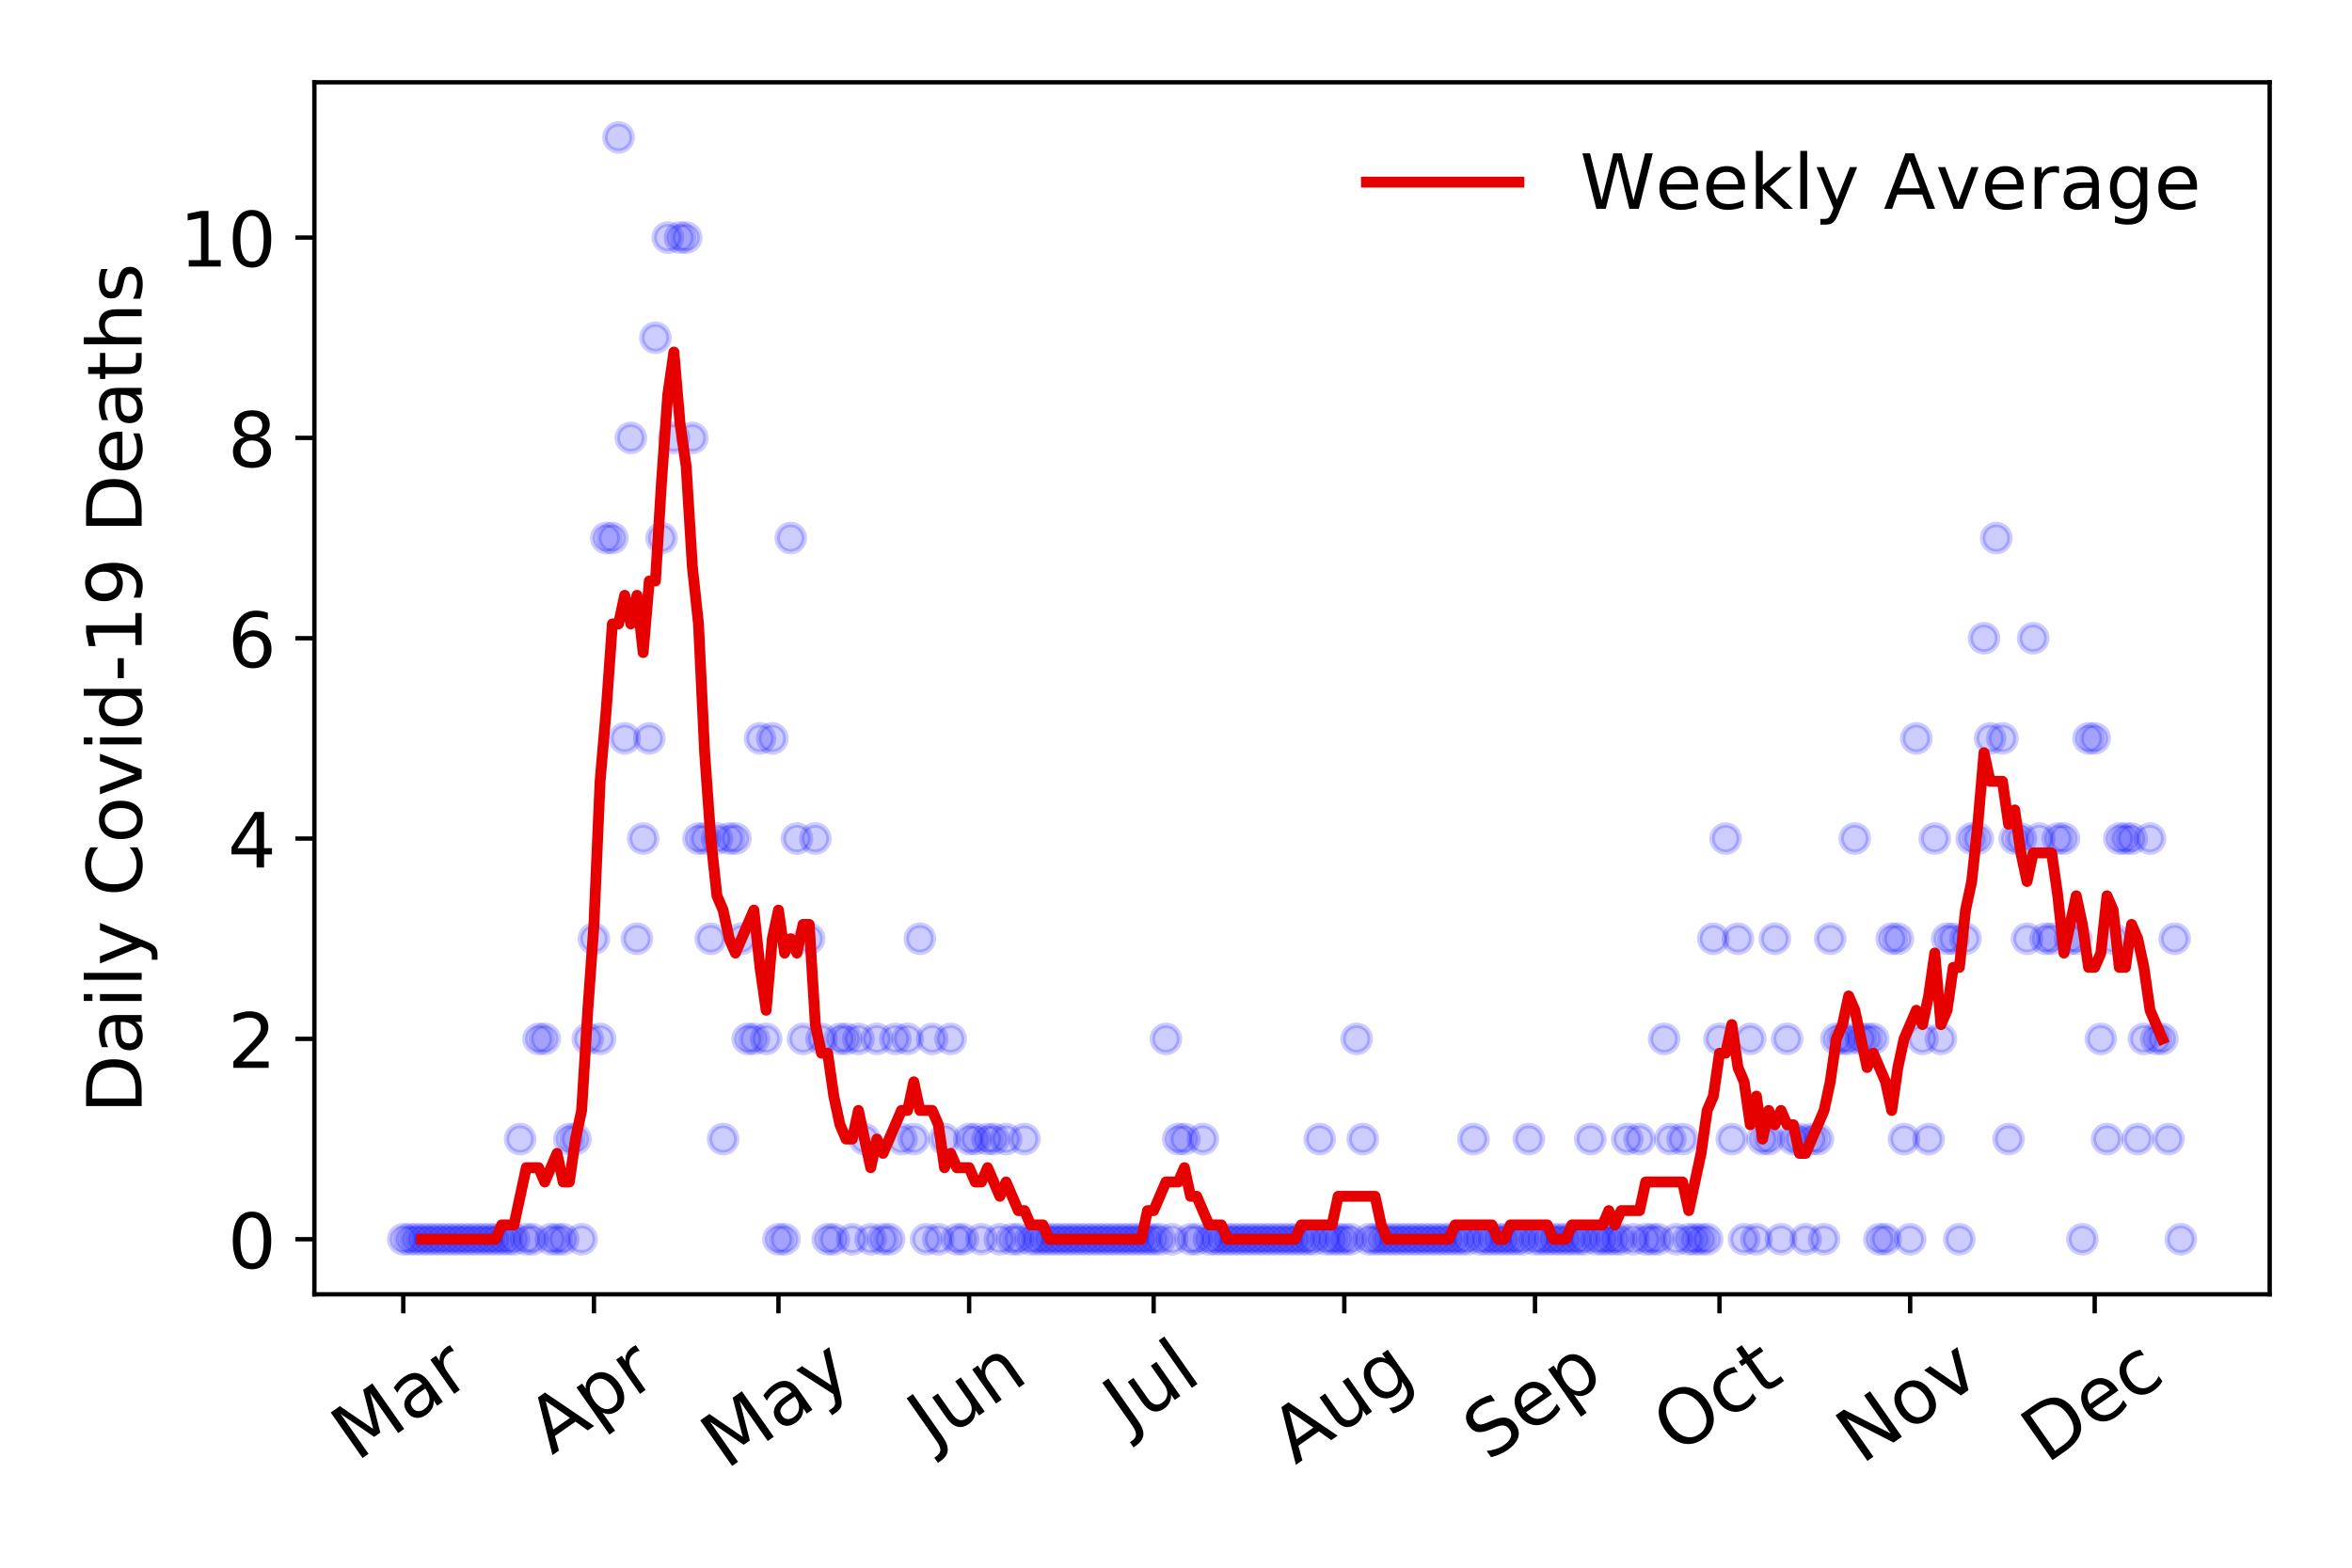 <?xml version="1.0" encoding="utf-8" standalone="no"?>
<!DOCTYPE svg PUBLIC "-//W3C//DTD SVG 1.1//EN"
  "http://www.w3.org/Graphics/SVG/1.1/DTD/svg11.dtd">
<!-- Created with matplotlib (https://matplotlib.org/) -->
<svg height="288pt" version="1.1" viewBox="0 0 432 288" width="432pt" xmlns="http://www.w3.org/2000/svg" xmlns:xlink="http://www.w3.org/1999/xlink">
 <defs>
  <style type="text/css">
*{stroke-linecap:butt;stroke-linejoin:round;}
  </style>
 </defs>
 <g id="figure_1">
  <g id="patch_1">
   <path d="M 0 288 
L 432 288 
L 432 0 
L 0 0 
z
" style="fill:#ffffff;"/>
  </g>
  <g id="axes_1">
   <g id="patch_2">
    <path d="M 57.745 237.778 
L 416.88 237.778 
L 416.88 15.12 
L 57.745 15.12 
z
" style="fill:#ffffff;"/>
   </g>
   <g id="matplotlib.axis_1">
    <g id="xtick_1">
     <g id="line2d_1">
      <defs>
       <path d="M 0 0 
L 0 3.5 
" id="m1ffc6c0781" style="stroke:#000000;stroke-width:0.8;"/>
      </defs>
      <g>
       <use style="stroke:#000000;stroke-width:0.8;" x="74.069" xlink:href="#m1ffc6c0781" y="237.778"/>
      </g>
     </g>
     <g id="text_1">
      <!-- Mar -->
      <defs>
       <path d="M 9.812 72.906 
L 24.516 72.906 
L 43.109 23.297 
L 61.812 72.906 
L 76.516 72.906 
L 76.516 0 
L 66.891 0 
L 66.891 64.016 
L 48.094 14.016 
L 38.188 14.016 
L 19.391 64.016 
L 19.391 0 
L 9.812 0 
z
" id="DejaVuSans-77"/>
       <path d="M 34.281 27.484 
Q 23.391 27.484 19.188 25 
Q 14.984 22.516 14.984 16.5 
Q 14.984 11.719 18.141 8.906 
Q 21.297 6.109 26.703 6.109 
Q 34.188 6.109 38.703 11.406 
Q 43.219 16.703 43.219 25.484 
L 43.219 27.484 
z
M 52.203 31.203 
L 52.203 0 
L 43.219 0 
L 43.219 8.297 
Q 40.141 3.328 35.547 0.953 
Q 30.953 -1.422 24.312 -1.422 
Q 15.922 -1.422 10.953 3.297 
Q 6 8.016 6 15.922 
Q 6 25.141 12.172 29.828 
Q 18.359 34.516 30.609 34.516 
L 43.219 34.516 
L 43.219 35.406 
Q 43.219 41.609 39.141 45 
Q 35.062 48.391 27.688 48.391 
Q 23 48.391 18.547 47.266 
Q 14.109 46.141 10.016 43.891 
L 10.016 52.203 
Q 14.938 54.109 19.578 55.047 
Q 24.219 56 28.609 56 
Q 40.484 56 46.344 49.844 
Q 52.203 43.703 52.203 31.203 
z
" id="DejaVuSans-97"/>
       <path d="M 41.109 46.297 
Q 39.594 47.172 37.812 47.578 
Q 36.031 48 33.891 48 
Q 26.266 48 22.188 43.047 
Q 18.109 38.094 18.109 28.812 
L 18.109 0 
L 9.078 0 
L 9.078 54.688 
L 18.109 54.688 
L 18.109 46.188 
Q 20.953 51.172 25.484 53.578 
Q 30.031 56 36.531 56 
Q 37.453 56 38.578 55.875 
Q 39.703 55.766 41.062 55.516 
z
" id="DejaVuSans-114"/>
      </defs>
      <g transform="translate(65.467 268.643)rotate(-35)scale(0.14 -0.14)">
       <use xlink:href="#DejaVuSans-77"/>
       <use x="86.279" xlink:href="#DejaVuSans-97"/>
       <use x="147.559" xlink:href="#DejaVuSans-114"/>
      </g>
     </g>
    </g>
    <g id="xtick_2">
     <g id="line2d_2">
      <g>
       <use style="stroke:#000000;stroke-width:0.8;" x="109.09" xlink:href="#m1ffc6c0781" y="237.778"/>
      </g>
     </g>
     <g id="text_2">
      <!-- Apr -->
      <defs>
       <path d="M 34.188 63.188 
L 20.797 26.906 
L 47.609 26.906 
z
M 28.609 72.906 
L 39.797 72.906 
L 67.578 0 
L 57.328 0 
L 50.688 18.703 
L 17.828 18.703 
L 11.188 0 
L 0.781 0 
z
" id="DejaVuSans-65"/>
       <path d="M 18.109 8.203 
L 18.109 -20.797 
L 9.078 -20.797 
L 9.078 54.688 
L 18.109 54.688 
L 18.109 46.391 
Q 20.953 51.266 25.266 53.625 
Q 29.594 56 35.594 56 
Q 45.562 56 51.781 48.094 
Q 58.016 40.188 58.016 27.297 
Q 58.016 14.406 51.781 6.484 
Q 45.562 -1.422 35.594 -1.422 
Q 29.594 -1.422 25.266 0.953 
Q 20.953 3.328 18.109 8.203 
z
M 48.688 27.297 
Q 48.688 37.203 44.609 42.844 
Q 40.531 48.484 33.406 48.484 
Q 26.266 48.484 22.188 42.844 
Q 18.109 37.203 18.109 27.297 
Q 18.109 17.391 22.188 11.75 
Q 26.266 6.109 33.406 6.109 
Q 40.531 6.109 44.609 11.75 
Q 48.688 17.391 48.688 27.297 
z
" id="DejaVuSans-112"/>
      </defs>
      <g transform="translate(101.386 267.384)rotate(-35)scale(0.14 -0.14)">
       <use xlink:href="#DejaVuSans-65"/>
       <use x="68.408" xlink:href="#DejaVuSans-112"/>
       <use x="131.885" xlink:href="#DejaVuSans-114"/>
      </g>
     </g>
    </g>
    <g id="xtick_3">
     <g id="line2d_3">
      <g>
       <use style="stroke:#000000;stroke-width:0.8;" x="142.982" xlink:href="#m1ffc6c0781" y="237.778"/>
      </g>
     </g>
     <g id="text_3">
      <!-- May -->
      <defs>
       <path d="M 32.172 -5.078 
Q 28.375 -14.844 24.75 -17.812 
Q 21.141 -20.797 15.094 -20.797 
L 7.906 -20.797 
L 7.906 -13.281 
L 13.188 -13.281 
Q 16.891 -13.281 18.938 -11.516 
Q 21 -9.766 23.484 -3.219 
L 25.094 0.875 
L 2.984 54.688 
L 12.5 54.688 
L 29.594 11.922 
L 46.688 54.688 
L 56.203 54.688 
z
" id="DejaVuSans-121"/>
      </defs>
      <g transform="translate(133.342 270.094)rotate(-35)scale(0.14 -0.14)">
       <use xlink:href="#DejaVuSans-77"/>
       <use x="86.279" xlink:href="#DejaVuSans-97"/>
       <use x="147.559" xlink:href="#DejaVuSans-121"/>
      </g>
     </g>
    </g>
    <g id="xtick_4">
     <g id="line2d_4">
      <g>
       <use style="stroke:#000000;stroke-width:0.8;" x="178.003" xlink:href="#m1ffc6c0781" y="237.778"/>
      </g>
     </g>
     <g id="text_4">
      <!-- Jun -->
      <defs>
       <path d="M 9.812 72.906 
L 19.672 72.906 
L 19.672 5.078 
Q 19.672 -8.109 14.672 -14.062 
Q 9.672 -20.016 -1.422 -20.016 
L -5.172 -20.016 
L -5.172 -11.719 
L -2.094 -11.719 
Q 4.438 -11.719 7.125 -8.047 
Q 9.812 -4.391 9.812 5.078 
z
" id="DejaVuSans-74"/>
       <path d="M 8.5 21.578 
L 8.5 54.688 
L 17.484 54.688 
L 17.484 21.922 
Q 17.484 14.156 20.5 10.266 
Q 23.531 6.391 29.594 6.391 
Q 36.859 6.391 41.078 11.031 
Q 45.312 15.672 45.312 23.688 
L 45.312 54.688 
L 54.297 54.688 
L 54.297 0 
L 45.312 0 
L 45.312 8.406 
Q 42.047 3.422 37.719 1 
Q 33.406 -1.422 27.688 -1.422 
Q 18.266 -1.422 13.375 4.438 
Q 8.5 10.297 8.5 21.578 
z
M 31.109 56 
z
" id="DejaVuSans-117"/>
       <path d="M 54.891 33.016 
L 54.891 0 
L 45.906 0 
L 45.906 32.719 
Q 45.906 40.484 42.875 44.328 
Q 39.844 48.188 33.797 48.188 
Q 26.516 48.188 22.312 43.547 
Q 18.109 38.922 18.109 30.906 
L 18.109 0 
L 9.078 0 
L 9.078 54.688 
L 18.109 54.688 
L 18.109 46.188 
Q 21.344 51.125 25.703 53.562 
Q 30.078 56 35.797 56 
Q 45.219 56 50.047 50.172 
Q 54.891 44.344 54.891 33.016 
z
" id="DejaVuSans-110"/>
      </defs>
      <g transform="translate(171.259 266.039)rotate(-35)scale(0.14 -0.14)">
       <use xlink:href="#DejaVuSans-74"/>
       <use x="29.492" xlink:href="#DejaVuSans-117"/>
       <use x="92.871" xlink:href="#DejaVuSans-110"/>
      </g>
     </g>
    </g>
    <g id="xtick_5">
     <g id="line2d_5">
      <g>
       <use style="stroke:#000000;stroke-width:0.8;" x="211.894" xlink:href="#m1ffc6c0781" y="237.778"/>
      </g>
     </g>
     <g id="text_5">
      <!-- Jul -->
      <defs>
       <path d="M 9.422 75.984 
L 18.406 75.984 
L 18.406 0 
L 9.422 0 
z
" id="DejaVuSans-108"/>
      </defs>
      <g transform="translate(207.191 263.181)rotate(-35)scale(0.14 -0.14)">
       <use xlink:href="#DejaVuSans-74"/>
       <use x="29.492" xlink:href="#DejaVuSans-117"/>
       <use x="92.871" xlink:href="#DejaVuSans-108"/>
      </g>
     </g>
    </g>
    <g id="xtick_6">
     <g id="line2d_6">
      <g>
       <use style="stroke:#000000;stroke-width:0.8;" x="246.915" xlink:href="#m1ffc6c0781" y="237.778"/>
      </g>
     </g>
     <g id="text_6">
      <!-- Aug -->
      <defs>
       <path d="M 45.406 27.984 
Q 45.406 37.75 41.375 43.109 
Q 37.359 48.484 30.078 48.484 
Q 22.859 48.484 18.828 43.109 
Q 14.797 37.75 14.797 27.984 
Q 14.797 18.266 18.828 12.891 
Q 22.859 7.516 30.078 7.516 
Q 37.359 7.516 41.375 12.891 
Q 45.406 18.266 45.406 27.984 
z
M 54.391 6.781 
Q 54.391 -7.172 48.188 -13.984 
Q 42 -20.797 29.203 -20.797 
Q 24.469 -20.797 20.266 -20.094 
Q 16.062 -19.391 12.109 -17.922 
L 12.109 -9.188 
Q 16.062 -11.328 19.922 -12.344 
Q 23.781 -13.375 27.781 -13.375 
Q 36.625 -13.375 41.016 -8.766 
Q 45.406 -4.156 45.406 5.172 
L 45.406 9.625 
Q 42.625 4.781 38.281 2.391 
Q 33.938 0 27.875 0 
Q 17.828 0 11.672 7.656 
Q 5.516 15.328 5.516 27.984 
Q 5.516 40.672 11.672 48.328 
Q 17.828 56 27.875 56 
Q 33.938 56 38.281 53.609 
Q 42.625 51.219 45.406 46.391 
L 45.406 54.688 
L 54.391 54.688 
z
" id="DejaVuSans-103"/>
      </defs>
      <g transform="translate(237.934 269.172)rotate(-35)scale(0.14 -0.14)">
       <use xlink:href="#DejaVuSans-65"/>
       <use x="68.408" xlink:href="#DejaVuSans-117"/>
       <use x="131.787" xlink:href="#DejaVuSans-103"/>
      </g>
     </g>
    </g>
    <g id="xtick_7">
     <g id="line2d_7">
      <g>
       <use style="stroke:#000000;stroke-width:0.8;" x="281.936" xlink:href="#m1ffc6c0781" y="237.778"/>
      </g>
     </g>
     <g id="text_7">
      <!-- Sep -->
      <defs>
       <path d="M 53.516 70.516 
L 53.516 60.891 
Q 47.906 63.578 42.922 64.891 
Q 37.938 66.219 33.297 66.219 
Q 25.25 66.219 20.875 63.094 
Q 16.5 59.969 16.5 54.203 
Q 16.5 49.359 19.406 46.891 
Q 22.312 44.438 30.422 42.922 
L 36.375 41.703 
Q 47.406 39.594 52.656 34.297 
Q 57.906 29 57.906 20.125 
Q 57.906 9.516 50.797 4.047 
Q 43.703 -1.422 29.984 -1.422 
Q 24.812 -1.422 18.969 -0.25 
Q 13.141 0.922 6.891 3.219 
L 6.891 13.375 
Q 12.891 10.016 18.656 8.297 
Q 24.422 6.594 29.984 6.594 
Q 38.422 6.594 43.016 9.906 
Q 47.609 13.234 47.609 19.391 
Q 47.609 24.75 44.312 27.781 
Q 41.016 30.812 33.5 32.328 
L 27.484 33.5 
Q 16.453 35.688 11.516 40.375 
Q 6.594 45.062 6.594 53.422 
Q 6.594 63.094 13.406 68.656 
Q 20.219 74.219 32.172 74.219 
Q 37.312 74.219 42.625 73.281 
Q 47.953 72.359 53.516 70.516 
z
" id="DejaVuSans-83"/>
       <path d="M 56.203 29.594 
L 56.203 25.203 
L 14.891 25.203 
Q 15.484 15.922 20.484 11.062 
Q 25.484 6.203 34.422 6.203 
Q 39.594 6.203 44.453 7.469 
Q 49.312 8.734 54.109 11.281 
L 54.109 2.781 
Q 49.266 0.734 44.188 -0.344 
Q 39.109 -1.422 33.891 -1.422 
Q 20.797 -1.422 13.156 6.188 
Q 5.516 13.812 5.516 26.812 
Q 5.516 40.234 12.766 48.109 
Q 20.016 56 32.328 56 
Q 43.359 56 49.781 48.891 
Q 56.203 41.797 56.203 29.594 
z
M 47.219 32.234 
Q 47.125 39.594 43.094 43.984 
Q 39.062 48.391 32.422 48.391 
Q 24.906 48.391 20.391 44.141 
Q 15.875 39.891 15.188 32.172 
z
" id="DejaVuSans-101"/>
      </defs>
      <g transform="translate(273.343 268.629)rotate(-35)scale(0.14 -0.14)">
       <use xlink:href="#DejaVuSans-83"/>
       <use x="63.477" xlink:href="#DejaVuSans-101"/>
       <use x="125" xlink:href="#DejaVuSans-112"/>
      </g>
     </g>
    </g>
    <g id="xtick_8">
     <g id="line2d_8">
      <g>
       <use style="stroke:#000000;stroke-width:0.8;" x="315.827" xlink:href="#m1ffc6c0781" y="237.778"/>
      </g>
     </g>
     <g id="text_8">
      <!-- Oct -->
      <defs>
       <path d="M 39.406 66.219 
Q 28.656 66.219 22.328 58.203 
Q 16.016 50.203 16.016 36.375 
Q 16.016 22.609 22.328 14.594 
Q 28.656 6.594 39.406 6.594 
Q 50.141 6.594 56.422 14.594 
Q 62.703 22.609 62.703 36.375 
Q 62.703 50.203 56.422 58.203 
Q 50.141 66.219 39.406 66.219 
z
M 39.406 74.219 
Q 54.734 74.219 63.906 63.938 
Q 73.094 53.656 73.094 36.375 
Q 73.094 19.141 63.906 8.859 
Q 54.734 -1.422 39.406 -1.422 
Q 24.031 -1.422 14.812 8.828 
Q 5.609 19.094 5.609 36.375 
Q 5.609 53.656 14.812 63.938 
Q 24.031 74.219 39.406 74.219 
z
" id="DejaVuSans-79"/>
       <path d="M 48.781 52.594 
L 48.781 44.188 
Q 44.969 46.297 41.141 47.344 
Q 37.312 48.391 33.406 48.391 
Q 24.656 48.391 19.812 42.844 
Q 14.984 37.312 14.984 27.297 
Q 14.984 17.281 19.812 11.734 
Q 24.656 6.203 33.406 6.203 
Q 37.312 6.203 41.141 7.25 
Q 44.969 8.297 48.781 10.406 
L 48.781 2.094 
Q 45.016 0.344 40.984 -0.531 
Q 36.969 -1.422 32.422 -1.422 
Q 20.062 -1.422 12.781 6.344 
Q 5.516 14.109 5.516 27.297 
Q 5.516 40.672 12.859 48.328 
Q 20.219 56 33.016 56 
Q 37.156 56 41.109 55.141 
Q 45.062 54.297 48.781 52.594 
z
" id="DejaVuSans-99"/>
       <path d="M 18.312 70.219 
L 18.312 54.688 
L 36.812 54.688 
L 36.812 47.703 
L 18.312 47.703 
L 18.312 18.016 
Q 18.312 11.328 20.141 9.422 
Q 21.969 7.516 27.594 7.516 
L 36.812 7.516 
L 36.812 0 
L 27.594 0 
Q 17.188 0 13.234 3.875 
Q 9.281 7.766 9.281 18.016 
L 9.281 47.703 
L 2.688 47.703 
L 2.688 54.688 
L 9.281 54.688 
L 9.281 70.219 
z
" id="DejaVuSans-116"/>
      </defs>
      <g transform="translate(308.129 267.377)rotate(-35)scale(0.14 -0.14)">
       <use xlink:href="#DejaVuSans-79"/>
       <use x="78.711" xlink:href="#DejaVuSans-99"/>
       <use x="133.691" xlink:href="#DejaVuSans-116"/>
      </g>
     </g>
    </g>
    <g id="xtick_9">
     <g id="line2d_9">
      <g>
       <use style="stroke:#000000;stroke-width:0.8;" x="350.848" xlink:href="#m1ffc6c0781" y="237.778"/>
      </g>
     </g>
     <g id="text_9">
      <!-- Nov -->
      <defs>
       <path d="M 9.812 72.906 
L 23.094 72.906 
L 55.422 11.922 
L 55.422 72.906 
L 64.984 72.906 
L 64.984 0 
L 51.703 0 
L 19.391 60.984 
L 19.391 0 
L 9.812 0 
z
" id="DejaVuSans-78"/>
       <path d="M 30.609 48.391 
Q 23.391 48.391 19.188 42.75 
Q 14.984 37.109 14.984 27.297 
Q 14.984 17.484 19.156 11.844 
Q 23.344 6.203 30.609 6.203 
Q 37.797 6.203 41.984 11.859 
Q 46.188 17.531 46.188 27.297 
Q 46.188 37.016 41.984 42.703 
Q 37.797 48.391 30.609 48.391 
z
M 30.609 56 
Q 42.328 56 49.016 48.375 
Q 55.719 40.766 55.719 27.297 
Q 55.719 13.875 49.016 6.219 
Q 42.328 -1.422 30.609 -1.422 
Q 18.844 -1.422 12.172 6.219 
Q 5.516 13.875 5.516 27.297 
Q 5.516 40.766 12.172 48.375 
Q 18.844 56 30.609 56 
z
" id="DejaVuSans-111"/>
       <path d="M 2.984 54.688 
L 12.5 54.688 
L 29.594 8.797 
L 46.688 54.688 
L 56.203 54.688 
L 35.688 0 
L 23.484 0 
z
" id="DejaVuSans-118"/>
      </defs>
      <g transform="translate(341.872 269.166)rotate(-35)scale(0.14 -0.14)">
       <use xlink:href="#DejaVuSans-78"/>
       <use x="74.805" xlink:href="#DejaVuSans-111"/>
       <use x="135.986" xlink:href="#DejaVuSans-118"/>
      </g>
     </g>
    </g>
    <g id="xtick_10">
     <g id="line2d_10">
      <g>
       <use style="stroke:#000000;stroke-width:0.8;" x="384.74" xlink:href="#m1ffc6c0781" y="237.778"/>
      </g>
     </g>
     <g id="text_10">
      <!-- Dec -->
      <defs>
       <path d="M 19.672 64.797 
L 19.672 8.109 
L 31.594 8.109 
Q 46.688 8.109 53.688 14.938 
Q 60.688 21.781 60.688 36.531 
Q 60.688 51.172 53.688 57.984 
Q 46.688 64.797 31.594 64.797 
z
M 9.812 72.906 
L 30.078 72.906 
Q 51.266 72.906 61.172 64.094 
Q 71.094 55.281 71.094 36.531 
Q 71.094 17.672 61.125 8.828 
Q 51.172 0 30.078 0 
L 9.812 0 
z
" id="DejaVuSans-68"/>
      </defs>
      <g transform="translate(375.859 269.032)rotate(-35)scale(0.14 -0.14)">
       <use xlink:href="#DejaVuSans-68"/>
       <use x="77.002" xlink:href="#DejaVuSans-101"/>
       <use x="138.525" xlink:href="#DejaVuSans-99"/>
      </g>
     </g>
    </g>
   </g>
   <g id="matplotlib.axis_2">
    <g id="ytick_1">
     <g id="line2d_11">
      <defs>
       <path d="M 0 0 
L -3.5 0 
" id="ma8069982a0" style="stroke:#000000;stroke-width:0.8;"/>
      </defs>
      <g>
       <use style="stroke:#000000;stroke-width:0.8;" x="57.745" xlink:href="#ma8069982a0" y="227.657"/>
      </g>
     </g>
     <g id="text_11">
      <!-- 0 -->
      <defs>
       <path d="M 31.781 66.406 
Q 24.172 66.406 20.328 58.906 
Q 16.5 51.422 16.5 36.375 
Q 16.5 21.391 20.328 13.891 
Q 24.172 6.391 31.781 6.391 
Q 39.453 6.391 43.281 13.891 
Q 47.125 21.391 47.125 36.375 
Q 47.125 51.422 43.281 58.906 
Q 39.453 66.406 31.781 66.406 
z
M 31.781 74.219 
Q 44.047 74.219 50.516 64.516 
Q 56.984 54.828 56.984 36.375 
Q 56.984 17.969 50.516 8.266 
Q 44.047 -1.422 31.781 -1.422 
Q 19.531 -1.422 13.062 8.266 
Q 6.594 17.969 6.594 36.375 
Q 6.594 54.828 13.062 64.516 
Q 19.531 74.219 31.781 74.219 
z
" id="DejaVuSans-48"/>
      </defs>
      <g transform="translate(41.837 232.976)scale(0.14 -0.14)">
       <use xlink:href="#DejaVuSans-48"/>
      </g>
     </g>
    </g>
    <g id="ytick_2">
     <g id="line2d_12">
      <g>
       <use style="stroke:#000000;stroke-width:0.8;" x="57.745" xlink:href="#ma8069982a0" y="190.854"/>
      </g>
     </g>
     <g id="text_12">
      <!-- 2 -->
      <defs>
       <path d="M 19.188 8.297 
L 53.609 8.297 
L 53.609 0 
L 7.328 0 
L 7.328 8.297 
Q 12.938 14.109 22.625 23.891 
Q 32.328 33.688 34.812 36.531 
Q 39.547 41.844 41.422 45.531 
Q 43.312 49.219 43.312 52.781 
Q 43.312 58.594 39.234 62.25 
Q 35.156 65.922 28.609 65.922 
Q 23.969 65.922 18.812 64.312 
Q 13.672 62.703 7.812 59.422 
L 7.812 69.391 
Q 13.766 71.781 18.938 73 
Q 24.125 74.219 28.422 74.219 
Q 39.75 74.219 46.484 68.547 
Q 53.219 62.891 53.219 53.422 
Q 53.219 48.922 51.531 44.891 
Q 49.859 40.875 45.406 35.406 
Q 44.188 33.984 37.641 27.219 
Q 31.109 20.453 19.188 8.297 
z
" id="DejaVuSans-50"/>
      </defs>
      <g transform="translate(41.837 196.173)scale(0.14 -0.14)">
       <use xlink:href="#DejaVuSans-50"/>
      </g>
     </g>
    </g>
    <g id="ytick_3">
     <g id="line2d_13">
      <g>
       <use style="stroke:#000000;stroke-width:0.8;" x="57.745" xlink:href="#ma8069982a0" y="154.051"/>
      </g>
     </g>
     <g id="text_13">
      <!-- 4 -->
      <defs>
       <path d="M 37.797 64.312 
L 12.891 25.391 
L 37.797 25.391 
z
M 35.203 72.906 
L 47.609 72.906 
L 47.609 25.391 
L 58.016 25.391 
L 58.016 17.188 
L 47.609 17.188 
L 47.609 0 
L 37.797 0 
L 37.797 17.188 
L 4.891 17.188 
L 4.891 26.703 
z
" id="DejaVuSans-52"/>
      </defs>
      <g transform="translate(41.837 159.37)scale(0.14 -0.14)">
       <use xlink:href="#DejaVuSans-52"/>
      </g>
     </g>
    </g>
    <g id="ytick_4">
     <g id="line2d_14">
      <g>
       <use style="stroke:#000000;stroke-width:0.8;" x="57.745" xlink:href="#ma8069982a0" y="117.248"/>
      </g>
     </g>
     <g id="text_14">
      <!-- 6 -->
      <defs>
       <path d="M 33.016 40.375 
Q 26.375 40.375 22.484 35.828 
Q 18.609 31.297 18.609 23.391 
Q 18.609 15.531 22.484 10.953 
Q 26.375 6.391 33.016 6.391 
Q 39.656 6.391 43.531 10.953 
Q 47.406 15.531 47.406 23.391 
Q 47.406 31.297 43.531 35.828 
Q 39.656 40.375 33.016 40.375 
z
M 52.594 71.297 
L 52.594 62.312 
Q 48.875 64.062 45.094 64.984 
Q 41.312 65.922 37.594 65.922 
Q 27.828 65.922 22.672 59.328 
Q 17.531 52.734 16.797 39.406 
Q 19.672 43.656 24.016 45.922 
Q 28.375 48.188 33.594 48.188 
Q 44.578 48.188 50.953 41.516 
Q 57.328 34.859 57.328 23.391 
Q 57.328 12.156 50.688 5.359 
Q 44.047 -1.422 33.016 -1.422 
Q 20.359 -1.422 13.672 8.266 
Q 6.984 17.969 6.984 36.375 
Q 6.984 53.656 15.188 63.938 
Q 23.391 74.219 37.203 74.219 
Q 40.922 74.219 44.703 73.484 
Q 48.484 72.75 52.594 71.297 
z
" id="DejaVuSans-54"/>
      </defs>
      <g transform="translate(41.837 122.567)scale(0.14 -0.14)">
       <use xlink:href="#DejaVuSans-54"/>
      </g>
     </g>
    </g>
    <g id="ytick_5">
     <g id="line2d_15">
      <g>
       <use style="stroke:#000000;stroke-width:0.8;" x="57.745" xlink:href="#ma8069982a0" y="80.445"/>
      </g>
     </g>
     <g id="text_15">
      <!-- 8 -->
      <defs>
       <path d="M 31.781 34.625 
Q 24.75 34.625 20.719 30.859 
Q 16.703 27.094 16.703 20.516 
Q 16.703 13.922 20.719 10.156 
Q 24.75 6.391 31.781 6.391 
Q 38.812 6.391 42.859 10.172 
Q 46.922 13.969 46.922 20.516 
Q 46.922 27.094 42.891 30.859 
Q 38.875 34.625 31.781 34.625 
z
M 21.922 38.812 
Q 15.578 40.375 12.031 44.719 
Q 8.5 49.078 8.5 55.328 
Q 8.5 64.062 14.719 69.141 
Q 20.953 74.219 31.781 74.219 
Q 42.672 74.219 48.875 69.141 
Q 55.078 64.062 55.078 55.328 
Q 55.078 49.078 51.531 44.719 
Q 48 40.375 41.703 38.812 
Q 48.828 37.156 52.797 32.312 
Q 56.781 27.484 56.781 20.516 
Q 56.781 9.906 50.312 4.234 
Q 43.844 -1.422 31.781 -1.422 
Q 19.734 -1.422 13.25 4.234 
Q 6.781 9.906 6.781 20.516 
Q 6.781 27.484 10.781 32.312 
Q 14.797 37.156 21.922 38.812 
z
M 18.312 54.391 
Q 18.312 48.734 21.844 45.562 
Q 25.391 42.391 31.781 42.391 
Q 38.141 42.391 41.719 45.562 
Q 45.312 48.734 45.312 54.391 
Q 45.312 60.062 41.719 63.234 
Q 38.141 66.406 31.781 66.406 
Q 25.391 66.406 21.844 63.234 
Q 18.312 60.062 18.312 54.391 
z
" id="DejaVuSans-56"/>
      </defs>
      <g transform="translate(41.837 85.764)scale(0.14 -0.14)">
       <use xlink:href="#DejaVuSans-56"/>
      </g>
     </g>
    </g>
    <g id="ytick_6">
     <g id="line2d_16">
      <g>
       <use style="stroke:#000000;stroke-width:0.8;" x="57.745" xlink:href="#ma8069982a0" y="43.642"/>
      </g>
     </g>
     <g id="text_16">
      <!-- 10 -->
      <defs>
       <path d="M 12.406 8.297 
L 28.516 8.297 
L 28.516 63.922 
L 10.984 60.406 
L 10.984 69.391 
L 28.422 72.906 
L 38.281 72.906 
L 38.281 8.297 
L 54.391 8.297 
L 54.391 0 
L 12.406 0 
z
" id="DejaVuSans-49"/>
      </defs>
      <g transform="translate(32.93 48.961)scale(0.14 -0.14)">
       <use xlink:href="#DejaVuSans-49"/>
       <use x="63.623" xlink:href="#DejaVuSans-48"/>
      </g>
     </g>
    </g>
    <g id="text_17">
     <!-- Daily Covid-19 Deaths -->
     <defs>
      <path d="M 9.422 54.688 
L 18.406 54.688 
L 18.406 0 
L 9.422 0 
z
M 9.422 75.984 
L 18.406 75.984 
L 18.406 64.594 
L 9.422 64.594 
z
" id="DejaVuSans-105"/>
      <path id="DejaVuSans-32"/>
      <path d="M 64.406 67.281 
L 64.406 56.891 
Q 59.422 61.531 53.781 63.812 
Q 48.141 66.109 41.797 66.109 
Q 29.297 66.109 22.656 58.469 
Q 16.016 50.828 16.016 36.375 
Q 16.016 21.969 22.656 14.328 
Q 29.297 6.688 41.797 6.688 
Q 48.141 6.688 53.781 8.984 
Q 59.422 11.281 64.406 15.922 
L 64.406 5.609 
Q 59.234 2.094 53.438 0.328 
Q 47.656 -1.422 41.219 -1.422 
Q 24.656 -1.422 15.125 8.703 
Q 5.609 18.844 5.609 36.375 
Q 5.609 53.953 15.125 64.078 
Q 24.656 74.219 41.219 74.219 
Q 47.75 74.219 53.531 72.484 
Q 59.328 70.75 64.406 67.281 
z
" id="DejaVuSans-67"/>
      <path d="M 45.406 46.391 
L 45.406 75.984 
L 54.391 75.984 
L 54.391 0 
L 45.406 0 
L 45.406 8.203 
Q 42.578 3.328 38.25 0.953 
Q 33.938 -1.422 27.875 -1.422 
Q 17.969 -1.422 11.734 6.484 
Q 5.516 14.406 5.516 27.297 
Q 5.516 40.188 11.734 48.094 
Q 17.969 56 27.875 56 
Q 33.938 56 38.25 53.625 
Q 42.578 51.266 45.406 46.391 
z
M 14.797 27.297 
Q 14.797 17.391 18.875 11.75 
Q 22.953 6.109 30.078 6.109 
Q 37.203 6.109 41.297 11.75 
Q 45.406 17.391 45.406 27.297 
Q 45.406 37.203 41.297 42.844 
Q 37.203 48.484 30.078 48.484 
Q 22.953 48.484 18.875 42.844 
Q 14.797 37.203 14.797 27.297 
z
" id="DejaVuSans-100"/>
      <path d="M 4.891 31.391 
L 31.203 31.391 
L 31.203 23.391 
L 4.891 23.391 
z
" id="DejaVuSans-45"/>
      <path d="M 10.984 1.516 
L 10.984 10.5 
Q 14.703 8.734 18.5 7.812 
Q 22.312 6.891 25.984 6.891 
Q 35.75 6.891 40.891 13.453 
Q 46.047 20.016 46.781 33.406 
Q 43.953 29.203 39.594 26.953 
Q 35.25 24.703 29.984 24.703 
Q 19.047 24.703 12.672 31.312 
Q 6.297 37.938 6.297 49.422 
Q 6.297 60.641 12.938 67.422 
Q 19.578 74.219 30.609 74.219 
Q 43.266 74.219 49.922 64.516 
Q 56.594 54.828 56.594 36.375 
Q 56.594 19.141 48.406 8.859 
Q 40.234 -1.422 26.422 -1.422 
Q 22.703 -1.422 18.891 -0.688 
Q 15.094 0.047 10.984 1.516 
z
M 30.609 32.422 
Q 37.25 32.422 41.125 36.953 
Q 45.016 41.5 45.016 49.422 
Q 45.016 57.281 41.125 61.844 
Q 37.25 66.406 30.609 66.406 
Q 23.969 66.406 20.094 61.844 
Q 16.219 57.281 16.219 49.422 
Q 16.219 41.5 20.094 36.953 
Q 23.969 32.422 30.609 32.422 
z
" id="DejaVuSans-57"/>
      <path d="M 54.891 33.016 
L 54.891 0 
L 45.906 0 
L 45.906 32.719 
Q 45.906 40.484 42.875 44.328 
Q 39.844 48.188 33.797 48.188 
Q 26.516 48.188 22.312 43.547 
Q 18.109 38.922 18.109 30.906 
L 18.109 0 
L 9.078 0 
L 9.078 75.984 
L 18.109 75.984 
L 18.109 46.188 
Q 21.344 51.125 25.703 53.562 
Q 30.078 56 35.797 56 
Q 45.219 56 50.047 50.172 
Q 54.891 44.344 54.891 33.016 
z
" id="DejaVuSans-104"/>
      <path d="M 44.281 53.078 
L 44.281 44.578 
Q 40.484 46.531 36.375 47.5 
Q 32.281 48.484 27.875 48.484 
Q 21.188 48.484 17.844 46.438 
Q 14.5 44.391 14.5 40.281 
Q 14.5 37.156 16.891 35.375 
Q 19.281 33.594 26.516 31.984 
L 29.594 31.297 
Q 39.156 29.25 43.188 25.516 
Q 47.219 21.781 47.219 15.094 
Q 47.219 7.469 41.188 3.016 
Q 35.156 -1.422 24.609 -1.422 
Q 20.219 -1.422 15.453 -0.562 
Q 10.688 0.297 5.422 2 
L 5.422 11.281 
Q 10.406 8.688 15.234 7.391 
Q 20.062 6.109 24.812 6.109 
Q 31.156 6.109 34.562 8.281 
Q 37.984 10.453 37.984 14.406 
Q 37.984 18.062 35.516 20.016 
Q 33.062 21.969 24.703 23.781 
L 21.578 24.516 
Q 13.234 26.266 9.516 29.906 
Q 5.812 33.547 5.812 39.891 
Q 5.812 47.609 11.281 51.797 
Q 16.75 56 26.812 56 
Q 31.781 56 36.172 55.266 
Q 40.578 54.547 44.281 53.078 
z
" id="DejaVuSans-115"/>
     </defs>
     <g transform="translate(26.018 204.56)rotate(-90)scale(0.14 -0.14)">
      <use xlink:href="#DejaVuSans-68"/>
      <use x="77.002" xlink:href="#DejaVuSans-97"/>
      <use x="138.281" xlink:href="#DejaVuSans-105"/>
      <use x="166.064" xlink:href="#DejaVuSans-108"/>
      <use x="193.848" xlink:href="#DejaVuSans-121"/>
      <use x="253.027" xlink:href="#DejaVuSans-32"/>
      <use x="284.814" xlink:href="#DejaVuSans-67"/>
      <use x="354.639" xlink:href="#DejaVuSans-111"/>
      <use x="415.82" xlink:href="#DejaVuSans-118"/>
      <use x="475" xlink:href="#DejaVuSans-105"/>
      <use x="502.783" xlink:href="#DejaVuSans-100"/>
      <use x="566.26" xlink:href="#DejaVuSans-45"/>
      <use x="602.344" xlink:href="#DejaVuSans-49"/>
      <use x="665.967" xlink:href="#DejaVuSans-57"/>
      <use x="729.59" xlink:href="#DejaVuSans-32"/>
      <use x="761.377" xlink:href="#DejaVuSans-68"/>
      <use x="838.379" xlink:href="#DejaVuSans-101"/>
      <use x="899.902" xlink:href="#DejaVuSans-97"/>
      <use x="961.182" xlink:href="#DejaVuSans-116"/>
      <use x="1000.391" xlink:href="#DejaVuSans-104"/>
      <use x="1063.77" xlink:href="#DejaVuSans-115"/>
     </g>
    </g>
   </g>
   <g id="line2d_17">
    <defs>
     <path d="M 0 2.5 
C 0.663 2.5 1.299 2.237 1.768 1.768 
C 2.237 1.299 2.5 0.663 2.5 0 
C 2.5 -0.663 2.237 -1.299 1.768 -1.768 
C 1.299 -2.237 0.663 -2.5 0 -2.5 
C -0.663 -2.5 -1.299 -2.237 -1.768 -1.768 
C -2.237 -1.299 -2.5 -0.663 -2.5 0 
C -2.5 0.663 -2.237 1.299 -1.768 1.768 
C -1.299 2.237 -0.663 2.5 0 2.5 
z
" id="m9221f1553f" style="stroke:#0000ff;stroke-opacity:0.2;"/>
    </defs>
    <g clip-path="url(#pba9c39bf96)">
     <use style="fill:#0000ff;fill-opacity:0.2;stroke:#0000ff;stroke-opacity:0.2;" x="74.069" xlink:href="#m9221f1553f" y="227.657"/>
     <use style="fill:#0000ff;fill-opacity:0.2;stroke:#0000ff;stroke-opacity:0.2;" x="75.199" xlink:href="#m9221f1553f" y="227.657"/>
     <use style="fill:#0000ff;fill-opacity:0.2;stroke:#0000ff;stroke-opacity:0.2;" x="76.329" xlink:href="#m9221f1553f" y="227.657"/>
     <use style="fill:#0000ff;fill-opacity:0.2;stroke:#0000ff;stroke-opacity:0.2;" x="77.458" xlink:href="#m9221f1553f" y="227.657"/>
     <use style="fill:#0000ff;fill-opacity:0.2;stroke:#0000ff;stroke-opacity:0.2;" x="78.588" xlink:href="#m9221f1553f" y="227.657"/>
     <use style="fill:#0000ff;fill-opacity:0.2;stroke:#0000ff;stroke-opacity:0.2;" x="79.718" xlink:href="#m9221f1553f" y="227.657"/>
     <use style="fill:#0000ff;fill-opacity:0.2;stroke:#0000ff;stroke-opacity:0.2;" x="80.848" xlink:href="#m9221f1553f" y="227.657"/>
     <use style="fill:#0000ff;fill-opacity:0.2;stroke:#0000ff;stroke-opacity:0.2;" x="81.977" xlink:href="#m9221f1553f" y="227.657"/>
     <use style="fill:#0000ff;fill-opacity:0.2;stroke:#0000ff;stroke-opacity:0.2;" x="83.107" xlink:href="#m9221f1553f" y="227.657"/>
     <use style="fill:#0000ff;fill-opacity:0.2;stroke:#0000ff;stroke-opacity:0.2;" x="84.237" xlink:href="#m9221f1553f" y="227.657"/>
     <use style="fill:#0000ff;fill-opacity:0.2;stroke:#0000ff;stroke-opacity:0.2;" x="85.366" xlink:href="#m9221f1553f" y="227.657"/>
     <use style="fill:#0000ff;fill-opacity:0.2;stroke:#0000ff;stroke-opacity:0.2;" x="86.496" xlink:href="#m9221f1553f" y="227.657"/>
     <use style="fill:#0000ff;fill-opacity:0.2;stroke:#0000ff;stroke-opacity:0.2;" x="87.626" xlink:href="#m9221f1553f" y="227.657"/>
     <use style="fill:#0000ff;fill-opacity:0.2;stroke:#0000ff;stroke-opacity:0.2;" x="88.756" xlink:href="#m9221f1553f" y="227.657"/>
     <use style="fill:#0000ff;fill-opacity:0.2;stroke:#0000ff;stroke-opacity:0.2;" x="89.885" xlink:href="#m9221f1553f" y="227.657"/>
     <use style="fill:#0000ff;fill-opacity:0.2;stroke:#0000ff;stroke-opacity:0.2;" x="91.015" xlink:href="#m9221f1553f" y="227.657"/>
     <use style="fill:#0000ff;fill-opacity:0.2;stroke:#0000ff;stroke-opacity:0.2;" x="92.145" xlink:href="#m9221f1553f" y="227.657"/>
     <use style="fill:#0000ff;fill-opacity:0.2;stroke:#0000ff;stroke-opacity:0.2;" x="93.274" xlink:href="#m9221f1553f" y="227.657"/>
     <use style="fill:#0000ff;fill-opacity:0.2;stroke:#0000ff;stroke-opacity:0.2;" x="94.404" xlink:href="#m9221f1553f" y="227.657"/>
     <use style="fill:#0000ff;fill-opacity:0.2;stroke:#0000ff;stroke-opacity:0.2;" x="95.534" xlink:href="#m9221f1553f" y="209.256"/>
     <use style="fill:#0000ff;fill-opacity:0.2;stroke:#0000ff;stroke-opacity:0.2;" x="96.664" xlink:href="#m9221f1553f" y="227.657"/>
     <use style="fill:#0000ff;fill-opacity:0.2;stroke:#0000ff;stroke-opacity:0.2;" x="97.793" xlink:href="#m9221f1553f" y="227.657"/>
     <use style="fill:#0000ff;fill-opacity:0.2;stroke:#0000ff;stroke-opacity:0.2;" x="98.923" xlink:href="#m9221f1553f" y="190.854"/>
     <use style="fill:#0000ff;fill-opacity:0.2;stroke:#0000ff;stroke-opacity:0.2;" x="100.053" xlink:href="#m9221f1553f" y="190.854"/>
     <use style="fill:#0000ff;fill-opacity:0.2;stroke:#0000ff;stroke-opacity:0.2;" x="101.182" xlink:href="#m9221f1553f" y="227.657"/>
     <use style="fill:#0000ff;fill-opacity:0.2;stroke:#0000ff;stroke-opacity:0.2;" x="102.312" xlink:href="#m9221f1553f" y="227.657"/>
     <use style="fill:#0000ff;fill-opacity:0.2;stroke:#0000ff;stroke-opacity:0.2;" x="103.442" xlink:href="#m9221f1553f" y="227.657"/>
     <use style="fill:#0000ff;fill-opacity:0.2;stroke:#0000ff;stroke-opacity:0.2;" x="104.572" xlink:href="#m9221f1553f" y="209.256"/>
     <use style="fill:#0000ff;fill-opacity:0.2;stroke:#0000ff;stroke-opacity:0.2;" x="105.701" xlink:href="#m9221f1553f" y="209.256"/>
     <use style="fill:#0000ff;fill-opacity:0.2;stroke:#0000ff;stroke-opacity:0.2;" x="106.831" xlink:href="#m9221f1553f" y="227.657"/>
     <use style="fill:#0000ff;fill-opacity:0.2;stroke:#0000ff;stroke-opacity:0.2;" x="107.961" xlink:href="#m9221f1553f" y="190.854"/>
     <use style="fill:#0000ff;fill-opacity:0.2;stroke:#0000ff;stroke-opacity:0.2;" x="109.09" xlink:href="#m9221f1553f" y="172.453"/>
     <use style="fill:#0000ff;fill-opacity:0.2;stroke:#0000ff;stroke-opacity:0.2;" x="110.22" xlink:href="#m9221f1553f" y="190.854"/>
     <use style="fill:#0000ff;fill-opacity:0.2;stroke:#0000ff;stroke-opacity:0.2;" x="111.35" xlink:href="#m9221f1553f" y="98.847"/>
     <use style="fill:#0000ff;fill-opacity:0.2;stroke:#0000ff;stroke-opacity:0.2;" x="112.479" xlink:href="#m9221f1553f" y="98.847"/>
     <use style="fill:#0000ff;fill-opacity:0.2;stroke:#0000ff;stroke-opacity:0.2;" x="113.609" xlink:href="#m9221f1553f" y="25.241"/>
     <use style="fill:#0000ff;fill-opacity:0.2;stroke:#0000ff;stroke-opacity:0.2;" x="114.739" xlink:href="#m9221f1553f" y="135.65"/>
     <use style="fill:#0000ff;fill-opacity:0.2;stroke:#0000ff;stroke-opacity:0.2;" x="115.869" xlink:href="#m9221f1553f" y="80.445"/>
     <use style="fill:#0000ff;fill-opacity:0.2;stroke:#0000ff;stroke-opacity:0.2;" x="116.998" xlink:href="#m9221f1553f" y="172.453"/>
     <use style="fill:#0000ff;fill-opacity:0.2;stroke:#0000ff;stroke-opacity:0.2;" x="118.128" xlink:href="#m9221f1553f" y="154.051"/>
     <use style="fill:#0000ff;fill-opacity:0.2;stroke:#0000ff;stroke-opacity:0.2;" x="119.258" xlink:href="#m9221f1553f" y="135.65"/>
     <use style="fill:#0000ff;fill-opacity:0.2;stroke:#0000ff;stroke-opacity:0.2;" x="120.387" xlink:href="#m9221f1553f" y="62.044"/>
     <use style="fill:#0000ff;fill-opacity:0.2;stroke:#0000ff;stroke-opacity:0.2;" x="121.517" xlink:href="#m9221f1553f" y="98.847"/>
     <use style="fill:#0000ff;fill-opacity:0.2;stroke:#0000ff;stroke-opacity:0.2;" x="122.647" xlink:href="#m9221f1553f" y="43.642"/>
     <use style="fill:#0000ff;fill-opacity:0.2;stroke:#0000ff;stroke-opacity:0.2;" x="123.777" xlink:href="#m9221f1553f" y="80.445"/>
     <use style="fill:#0000ff;fill-opacity:0.2;stroke:#0000ff;stroke-opacity:0.2;" x="124.906" xlink:href="#m9221f1553f" y="43.642"/>
     <use style="fill:#0000ff;fill-opacity:0.2;stroke:#0000ff;stroke-opacity:0.2;" x="126.036" xlink:href="#m9221f1553f" y="43.642"/>
     <use style="fill:#0000ff;fill-opacity:0.2;stroke:#0000ff;stroke-opacity:0.2;" x="127.166" xlink:href="#m9221f1553f" y="80.445"/>
     <use style="fill:#0000ff;fill-opacity:0.2;stroke:#0000ff;stroke-opacity:0.2;" x="128.295" xlink:href="#m9221f1553f" y="154.051"/>
     <use style="fill:#0000ff;fill-opacity:0.2;stroke:#0000ff;stroke-opacity:0.2;" x="129.425" xlink:href="#m9221f1553f" y="154.051"/>
     <use style="fill:#0000ff;fill-opacity:0.2;stroke:#0000ff;stroke-opacity:0.2;" x="130.555" xlink:href="#m9221f1553f" y="172.453"/>
     <use style="fill:#0000ff;fill-opacity:0.2;stroke:#0000ff;stroke-opacity:0.2;" x="131.685" xlink:href="#m9221f1553f" y="154.051"/>
     <use style="fill:#0000ff;fill-opacity:0.2;stroke:#0000ff;stroke-opacity:0.2;" x="132.814" xlink:href="#m9221f1553f" y="209.256"/>
     <use style="fill:#0000ff;fill-opacity:0.2;stroke:#0000ff;stroke-opacity:0.2;" x="133.944" xlink:href="#m9221f1553f" y="154.051"/>
     <use style="fill:#0000ff;fill-opacity:0.2;stroke:#0000ff;stroke-opacity:0.2;" x="135.074" xlink:href="#m9221f1553f" y="154.051"/>
     <use style="fill:#0000ff;fill-opacity:0.2;stroke:#0000ff;stroke-opacity:0.2;" x="136.203" xlink:href="#m9221f1553f" y="172.453"/>
     <use style="fill:#0000ff;fill-opacity:0.2;stroke:#0000ff;stroke-opacity:0.2;" x="137.333" xlink:href="#m9221f1553f" y="190.854"/>
     <use style="fill:#0000ff;fill-opacity:0.2;stroke:#0000ff;stroke-opacity:0.2;" x="138.463" xlink:href="#m9221f1553f" y="190.854"/>
     <use style="fill:#0000ff;fill-opacity:0.2;stroke:#0000ff;stroke-opacity:0.2;" x="139.593" xlink:href="#m9221f1553f" y="135.65"/>
     <use style="fill:#0000ff;fill-opacity:0.2;stroke:#0000ff;stroke-opacity:0.2;" x="140.722" xlink:href="#m9221f1553f" y="190.854"/>
     <use style="fill:#0000ff;fill-opacity:0.2;stroke:#0000ff;stroke-opacity:0.2;" x="141.852" xlink:href="#m9221f1553f" y="135.65"/>
     <use style="fill:#0000ff;fill-opacity:0.2;stroke:#0000ff;stroke-opacity:0.2;" x="142.982" xlink:href="#m9221f1553f" y="227.657"/>
     <use style="fill:#0000ff;fill-opacity:0.2;stroke:#0000ff;stroke-opacity:0.2;" x="144.111" xlink:href="#m9221f1553f" y="227.657"/>
     <use style="fill:#0000ff;fill-opacity:0.2;stroke:#0000ff;stroke-opacity:0.2;" x="145.241" xlink:href="#m9221f1553f" y="98.847"/>
     <use style="fill:#0000ff;fill-opacity:0.2;stroke:#0000ff;stroke-opacity:0.2;" x="146.371" xlink:href="#m9221f1553f" y="154.051"/>
     <use style="fill:#0000ff;fill-opacity:0.2;stroke:#0000ff;stroke-opacity:0.2;" x="147.501" xlink:href="#m9221f1553f" y="190.854"/>
     <use style="fill:#0000ff;fill-opacity:0.2;stroke:#0000ff;stroke-opacity:0.2;" x="148.63" xlink:href="#m9221f1553f" y="172.453"/>
     <use style="fill:#0000ff;fill-opacity:0.2;stroke:#0000ff;stroke-opacity:0.2;" x="149.76" xlink:href="#m9221f1553f" y="154.051"/>
     <use style="fill:#0000ff;fill-opacity:0.2;stroke:#0000ff;stroke-opacity:0.2;" x="150.89" xlink:href="#m9221f1553f" y="190.854"/>
     <use style="fill:#0000ff;fill-opacity:0.2;stroke:#0000ff;stroke-opacity:0.2;" x="152.019" xlink:href="#m9221f1553f" y="227.657"/>
     <use style="fill:#0000ff;fill-opacity:0.2;stroke:#0000ff;stroke-opacity:0.2;" x="153.149" xlink:href="#m9221f1553f" y="227.657"/>
     <use style="fill:#0000ff;fill-opacity:0.2;stroke:#0000ff;stroke-opacity:0.2;" x="154.279" xlink:href="#m9221f1553f" y="190.854"/>
     <use style="fill:#0000ff;fill-opacity:0.2;stroke:#0000ff;stroke-opacity:0.2;" x="155.408" xlink:href="#m9221f1553f" y="190.854"/>
     <use style="fill:#0000ff;fill-opacity:0.2;stroke:#0000ff;stroke-opacity:0.2;" x="156.538" xlink:href="#m9221f1553f" y="227.657"/>
     <use style="fill:#0000ff;fill-opacity:0.2;stroke:#0000ff;stroke-opacity:0.2;" x="157.668" xlink:href="#m9221f1553f" y="190.854"/>
     <use style="fill:#0000ff;fill-opacity:0.2;stroke:#0000ff;stroke-opacity:0.2;" x="158.798" xlink:href="#m9221f1553f" y="209.256"/>
     <use style="fill:#0000ff;fill-opacity:0.2;stroke:#0000ff;stroke-opacity:0.2;" x="159.927" xlink:href="#m9221f1553f" y="227.657"/>
     <use style="fill:#0000ff;fill-opacity:0.2;stroke:#0000ff;stroke-opacity:0.2;" x="161.057" xlink:href="#m9221f1553f" y="190.854"/>
     <use style="fill:#0000ff;fill-opacity:0.2;stroke:#0000ff;stroke-opacity:0.2;" x="162.187" xlink:href="#m9221f1553f" y="227.657"/>
     <use style="fill:#0000ff;fill-opacity:0.2;stroke:#0000ff;stroke-opacity:0.2;" x="163.316" xlink:href="#m9221f1553f" y="227.657"/>
     <use style="fill:#0000ff;fill-opacity:0.2;stroke:#0000ff;stroke-opacity:0.2;" x="164.446" xlink:href="#m9221f1553f" y="190.854"/>
     <use style="fill:#0000ff;fill-opacity:0.2;stroke:#0000ff;stroke-opacity:0.2;" x="165.576" xlink:href="#m9221f1553f" y="209.256"/>
     <use style="fill:#0000ff;fill-opacity:0.2;stroke:#0000ff;stroke-opacity:0.2;" x="166.706" xlink:href="#m9221f1553f" y="190.854"/>
     <use style="fill:#0000ff;fill-opacity:0.2;stroke:#0000ff;stroke-opacity:0.2;" x="167.835" xlink:href="#m9221f1553f" y="209.256"/>
     <use style="fill:#0000ff;fill-opacity:0.2;stroke:#0000ff;stroke-opacity:0.2;" x="168.965" xlink:href="#m9221f1553f" y="172.453"/>
     <use style="fill:#0000ff;fill-opacity:0.2;stroke:#0000ff;stroke-opacity:0.2;" x="170.095" xlink:href="#m9221f1553f" y="227.657"/>
     <use style="fill:#0000ff;fill-opacity:0.2;stroke:#0000ff;stroke-opacity:0.2;" x="171.224" xlink:href="#m9221f1553f" y="190.854"/>
     <use style="fill:#0000ff;fill-opacity:0.2;stroke:#0000ff;stroke-opacity:0.2;" x="172.354" xlink:href="#m9221f1553f" y="227.657"/>
     <use style="fill:#0000ff;fill-opacity:0.2;stroke:#0000ff;stroke-opacity:0.2;" x="173.484" xlink:href="#m9221f1553f" y="209.256"/>
     <use style="fill:#0000ff;fill-opacity:0.2;stroke:#0000ff;stroke-opacity:0.2;" x="174.614" xlink:href="#m9221f1553f" y="190.854"/>
     <use style="fill:#0000ff;fill-opacity:0.2;stroke:#0000ff;stroke-opacity:0.2;" x="175.743" xlink:href="#m9221f1553f" y="227.657"/>
     <use style="fill:#0000ff;fill-opacity:0.2;stroke:#0000ff;stroke-opacity:0.2;" x="176.873" xlink:href="#m9221f1553f" y="227.657"/>
     <use style="fill:#0000ff;fill-opacity:0.2;stroke:#0000ff;stroke-opacity:0.2;" x="178.003" xlink:href="#m9221f1553f" y="209.256"/>
     <use style="fill:#0000ff;fill-opacity:0.2;stroke:#0000ff;stroke-opacity:0.2;" x="179.132" xlink:href="#m9221f1553f" y="209.256"/>
     <use style="fill:#0000ff;fill-opacity:0.2;stroke:#0000ff;stroke-opacity:0.2;" x="180.262" xlink:href="#m9221f1553f" y="227.657"/>
     <use style="fill:#0000ff;fill-opacity:0.2;stroke:#0000ff;stroke-opacity:0.2;" x="181.392" xlink:href="#m9221f1553f" y="209.256"/>
     <use style="fill:#0000ff;fill-opacity:0.2;stroke:#0000ff;stroke-opacity:0.2;" x="182.522" xlink:href="#m9221f1553f" y="209.256"/>
     <use style="fill:#0000ff;fill-opacity:0.2;stroke:#0000ff;stroke-opacity:0.2;" x="183.651" xlink:href="#m9221f1553f" y="227.657"/>
     <use style="fill:#0000ff;fill-opacity:0.2;stroke:#0000ff;stroke-opacity:0.2;" x="184.781" xlink:href="#m9221f1553f" y="209.256"/>
     <use style="fill:#0000ff;fill-opacity:0.2;stroke:#0000ff;stroke-opacity:0.2;" x="185.911" xlink:href="#m9221f1553f" y="227.657"/>
     <use style="fill:#0000ff;fill-opacity:0.2;stroke:#0000ff;stroke-opacity:0.2;" x="187.04" xlink:href="#m9221f1553f" y="227.657"/>
     <use style="fill:#0000ff;fill-opacity:0.2;stroke:#0000ff;stroke-opacity:0.2;" x="188.17" xlink:href="#m9221f1553f" y="209.256"/>
     <use style="fill:#0000ff;fill-opacity:0.2;stroke:#0000ff;stroke-opacity:0.2;" x="189.3" xlink:href="#m9221f1553f" y="227.657"/>
     <use style="fill:#0000ff;fill-opacity:0.2;stroke:#0000ff;stroke-opacity:0.2;" x="190.43" xlink:href="#m9221f1553f" y="227.657"/>
     <use style="fill:#0000ff;fill-opacity:0.2;stroke:#0000ff;stroke-opacity:0.2;" x="191.559" xlink:href="#m9221f1553f" y="227.657"/>
     <use style="fill:#0000ff;fill-opacity:0.2;stroke:#0000ff;stroke-opacity:0.2;" x="192.689" xlink:href="#m9221f1553f" y="227.657"/>
     <use style="fill:#0000ff;fill-opacity:0.2;stroke:#0000ff;stroke-opacity:0.2;" x="193.819" xlink:href="#m9221f1553f" y="227.657"/>
     <use style="fill:#0000ff;fill-opacity:0.2;stroke:#0000ff;stroke-opacity:0.2;" x="194.948" xlink:href="#m9221f1553f" y="227.657"/>
     <use style="fill:#0000ff;fill-opacity:0.2;stroke:#0000ff;stroke-opacity:0.2;" x="196.078" xlink:href="#m9221f1553f" y="227.657"/>
     <use style="fill:#0000ff;fill-opacity:0.2;stroke:#0000ff;stroke-opacity:0.2;" x="197.208" xlink:href="#m9221f1553f" y="227.657"/>
     <use style="fill:#0000ff;fill-opacity:0.2;stroke:#0000ff;stroke-opacity:0.2;" x="198.337" xlink:href="#m9221f1553f" y="227.657"/>
     <use style="fill:#0000ff;fill-opacity:0.2;stroke:#0000ff;stroke-opacity:0.2;" x="199.467" xlink:href="#m9221f1553f" y="227.657"/>
     <use style="fill:#0000ff;fill-opacity:0.2;stroke:#0000ff;stroke-opacity:0.2;" x="200.597" xlink:href="#m9221f1553f" y="227.657"/>
     <use style="fill:#0000ff;fill-opacity:0.2;stroke:#0000ff;stroke-opacity:0.2;" x="201.727" xlink:href="#m9221f1553f" y="227.657"/>
     <use style="fill:#0000ff;fill-opacity:0.2;stroke:#0000ff;stroke-opacity:0.2;" x="202.856" xlink:href="#m9221f1553f" y="227.657"/>
     <use style="fill:#0000ff;fill-opacity:0.2;stroke:#0000ff;stroke-opacity:0.2;" x="203.986" xlink:href="#m9221f1553f" y="227.657"/>
     <use style="fill:#0000ff;fill-opacity:0.2;stroke:#0000ff;stroke-opacity:0.2;" x="205.116" xlink:href="#m9221f1553f" y="227.657"/>
     <use style="fill:#0000ff;fill-opacity:0.2;stroke:#0000ff;stroke-opacity:0.2;" x="206.245" xlink:href="#m9221f1553f" y="227.657"/>
     <use style="fill:#0000ff;fill-opacity:0.2;stroke:#0000ff;stroke-opacity:0.2;" x="207.375" xlink:href="#m9221f1553f" y="227.657"/>
     <use style="fill:#0000ff;fill-opacity:0.2;stroke:#0000ff;stroke-opacity:0.2;" x="208.505" xlink:href="#m9221f1553f" y="227.657"/>
     <use style="fill:#0000ff;fill-opacity:0.2;stroke:#0000ff;stroke-opacity:0.2;" x="209.635" xlink:href="#m9221f1553f" y="227.657"/>
     <use style="fill:#0000ff;fill-opacity:0.2;stroke:#0000ff;stroke-opacity:0.2;" x="210.764" xlink:href="#m9221f1553f" y="227.657"/>
     <use style="fill:#0000ff;fill-opacity:0.2;stroke:#0000ff;stroke-opacity:0.2;" x="211.894" xlink:href="#m9221f1553f" y="227.657"/>
     <use style="fill:#0000ff;fill-opacity:0.2;stroke:#0000ff;stroke-opacity:0.2;" x="213.024" xlink:href="#m9221f1553f" y="227.657"/>
     <use style="fill:#0000ff;fill-opacity:0.2;stroke:#0000ff;stroke-opacity:0.2;" x="214.153" xlink:href="#m9221f1553f" y="190.854"/>
     <use style="fill:#0000ff;fill-opacity:0.2;stroke:#0000ff;stroke-opacity:0.2;" x="215.283" xlink:href="#m9221f1553f" y="227.657"/>
     <use style="fill:#0000ff;fill-opacity:0.2;stroke:#0000ff;stroke-opacity:0.2;" x="216.413" xlink:href="#m9221f1553f" y="209.256"/>
     <use style="fill:#0000ff;fill-opacity:0.2;stroke:#0000ff;stroke-opacity:0.2;" x="217.543" xlink:href="#m9221f1553f" y="209.256"/>
     <use style="fill:#0000ff;fill-opacity:0.2;stroke:#0000ff;stroke-opacity:0.2;" x="218.672" xlink:href="#m9221f1553f" y="227.657"/>
     <use style="fill:#0000ff;fill-opacity:0.2;stroke:#0000ff;stroke-opacity:0.2;" x="219.802" xlink:href="#m9221f1553f" y="227.657"/>
     <use style="fill:#0000ff;fill-opacity:0.2;stroke:#0000ff;stroke-opacity:0.2;" x="220.932" xlink:href="#m9221f1553f" y="209.256"/>
     <use style="fill:#0000ff;fill-opacity:0.2;stroke:#0000ff;stroke-opacity:0.2;" x="222.061" xlink:href="#m9221f1553f" y="227.657"/>
     <use style="fill:#0000ff;fill-opacity:0.2;stroke:#0000ff;stroke-opacity:0.2;" x="223.191" xlink:href="#m9221f1553f" y="227.657"/>
     <use style="fill:#0000ff;fill-opacity:0.2;stroke:#0000ff;stroke-opacity:0.2;" x="224.321" xlink:href="#m9221f1553f" y="227.657"/>
     <use style="fill:#0000ff;fill-opacity:0.2;stroke:#0000ff;stroke-opacity:0.2;" x="225.451" xlink:href="#m9221f1553f" y="227.657"/>
     <use style="fill:#0000ff;fill-opacity:0.2;stroke:#0000ff;stroke-opacity:0.2;" x="226.58" xlink:href="#m9221f1553f" y="227.657"/>
     <use style="fill:#0000ff;fill-opacity:0.2;stroke:#0000ff;stroke-opacity:0.2;" x="227.71" xlink:href="#m9221f1553f" y="227.657"/>
     <use style="fill:#0000ff;fill-opacity:0.2;stroke:#0000ff;stroke-opacity:0.2;" x="228.84" xlink:href="#m9221f1553f" y="227.657"/>
     <use style="fill:#0000ff;fill-opacity:0.2;stroke:#0000ff;stroke-opacity:0.2;" x="229.969" xlink:href="#m9221f1553f" y="227.657"/>
     <use style="fill:#0000ff;fill-opacity:0.2;stroke:#0000ff;stroke-opacity:0.2;" x="231.099" xlink:href="#m9221f1553f" y="227.657"/>
     <use style="fill:#0000ff;fill-opacity:0.2;stroke:#0000ff;stroke-opacity:0.2;" x="232.229" xlink:href="#m9221f1553f" y="227.657"/>
     <use style="fill:#0000ff;fill-opacity:0.2;stroke:#0000ff;stroke-opacity:0.2;" x="233.359" xlink:href="#m9221f1553f" y="227.657"/>
     <use style="fill:#0000ff;fill-opacity:0.2;stroke:#0000ff;stroke-opacity:0.2;" x="234.488" xlink:href="#m9221f1553f" y="227.657"/>
     <use style="fill:#0000ff;fill-opacity:0.2;stroke:#0000ff;stroke-opacity:0.2;" x="235.618" xlink:href="#m9221f1553f" y="227.657"/>
     <use style="fill:#0000ff;fill-opacity:0.2;stroke:#0000ff;stroke-opacity:0.2;" x="236.748" xlink:href="#m9221f1553f" y="227.657"/>
     <use style="fill:#0000ff;fill-opacity:0.2;stroke:#0000ff;stroke-opacity:0.2;" x="237.877" xlink:href="#m9221f1553f" y="227.657"/>
     <use style="fill:#0000ff;fill-opacity:0.2;stroke:#0000ff;stroke-opacity:0.2;" x="239.007" xlink:href="#m9221f1553f" y="227.657"/>
     <use style="fill:#0000ff;fill-opacity:0.2;stroke:#0000ff;stroke-opacity:0.2;" x="240.137" xlink:href="#m9221f1553f" y="227.657"/>
     <use style="fill:#0000ff;fill-opacity:0.2;stroke:#0000ff;stroke-opacity:0.2;" x="241.266" xlink:href="#m9221f1553f" y="227.657"/>
     <use style="fill:#0000ff;fill-opacity:0.2;stroke:#0000ff;stroke-opacity:0.2;" x="242.396" xlink:href="#m9221f1553f" y="209.256"/>
     <use style="fill:#0000ff;fill-opacity:0.2;stroke:#0000ff;stroke-opacity:0.2;" x="243.526" xlink:href="#m9221f1553f" y="227.657"/>
     <use style="fill:#0000ff;fill-opacity:0.2;stroke:#0000ff;stroke-opacity:0.2;" x="244.656" xlink:href="#m9221f1553f" y="227.657"/>
     <use style="fill:#0000ff;fill-opacity:0.2;stroke:#0000ff;stroke-opacity:0.2;" x="245.785" xlink:href="#m9221f1553f" y="227.657"/>
     <use style="fill:#0000ff;fill-opacity:0.2;stroke:#0000ff;stroke-opacity:0.2;" x="246.915" xlink:href="#m9221f1553f" y="227.657"/>
     <use style="fill:#0000ff;fill-opacity:0.2;stroke:#0000ff;stroke-opacity:0.2;" x="248.045" xlink:href="#m9221f1553f" y="227.657"/>
     <use style="fill:#0000ff;fill-opacity:0.2;stroke:#0000ff;stroke-opacity:0.2;" x="249.174" xlink:href="#m9221f1553f" y="190.854"/>
     <use style="fill:#0000ff;fill-opacity:0.2;stroke:#0000ff;stroke-opacity:0.2;" x="250.304" xlink:href="#m9221f1553f" y="209.256"/>
     <use style="fill:#0000ff;fill-opacity:0.2;stroke:#0000ff;stroke-opacity:0.2;" x="251.434" xlink:href="#m9221f1553f" y="227.657"/>
     <use style="fill:#0000ff;fill-opacity:0.2;stroke:#0000ff;stroke-opacity:0.2;" x="252.564" xlink:href="#m9221f1553f" y="227.657"/>
     <use style="fill:#0000ff;fill-opacity:0.2;stroke:#0000ff;stroke-opacity:0.2;" x="253.693" xlink:href="#m9221f1553f" y="227.657"/>
     <use style="fill:#0000ff;fill-opacity:0.2;stroke:#0000ff;stroke-opacity:0.2;" x="254.823" xlink:href="#m9221f1553f" y="227.657"/>
     <use style="fill:#0000ff;fill-opacity:0.2;stroke:#0000ff;stroke-opacity:0.2;" x="255.953" xlink:href="#m9221f1553f" y="227.657"/>
     <use style="fill:#0000ff;fill-opacity:0.2;stroke:#0000ff;stroke-opacity:0.2;" x="257.082" xlink:href="#m9221f1553f" y="227.657"/>
     <use style="fill:#0000ff;fill-opacity:0.2;stroke:#0000ff;stroke-opacity:0.2;" x="258.212" xlink:href="#m9221f1553f" y="227.657"/>
     <use style="fill:#0000ff;fill-opacity:0.2;stroke:#0000ff;stroke-opacity:0.2;" x="259.342" xlink:href="#m9221f1553f" y="227.657"/>
     <use style="fill:#0000ff;fill-opacity:0.2;stroke:#0000ff;stroke-opacity:0.2;" x="260.472" xlink:href="#m9221f1553f" y="227.657"/>
     <use style="fill:#0000ff;fill-opacity:0.2;stroke:#0000ff;stroke-opacity:0.2;" x="261.601" xlink:href="#m9221f1553f" y="227.657"/>
     <use style="fill:#0000ff;fill-opacity:0.2;stroke:#0000ff;stroke-opacity:0.2;" x="262.731" xlink:href="#m9221f1553f" y="227.657"/>
     <use style="fill:#0000ff;fill-opacity:0.2;stroke:#0000ff;stroke-opacity:0.2;" x="263.861" xlink:href="#m9221f1553f" y="227.657"/>
     <use style="fill:#0000ff;fill-opacity:0.2;stroke:#0000ff;stroke-opacity:0.2;" x="264.99" xlink:href="#m9221f1553f" y="227.657"/>
     <use style="fill:#0000ff;fill-opacity:0.2;stroke:#0000ff;stroke-opacity:0.2;" x="266.12" xlink:href="#m9221f1553f" y="227.657"/>
     <use style="fill:#0000ff;fill-opacity:0.2;stroke:#0000ff;stroke-opacity:0.2;" x="267.25" xlink:href="#m9221f1553f" y="227.657"/>
     <use style="fill:#0000ff;fill-opacity:0.2;stroke:#0000ff;stroke-opacity:0.2;" x="268.38" xlink:href="#m9221f1553f" y="227.657"/>
     <use style="fill:#0000ff;fill-opacity:0.2;stroke:#0000ff;stroke-opacity:0.2;" x="269.509" xlink:href="#m9221f1553f" y="227.657"/>
     <use style="fill:#0000ff;fill-opacity:0.2;stroke:#0000ff;stroke-opacity:0.2;" x="270.639" xlink:href="#m9221f1553f" y="209.256"/>
     <use style="fill:#0000ff;fill-opacity:0.2;stroke:#0000ff;stroke-opacity:0.2;" x="271.769" xlink:href="#m9221f1553f" y="227.657"/>
     <use style="fill:#0000ff;fill-opacity:0.2;stroke:#0000ff;stroke-opacity:0.2;" x="272.898" xlink:href="#m9221f1553f" y="227.657"/>
     <use style="fill:#0000ff;fill-opacity:0.2;stroke:#0000ff;stroke-opacity:0.2;" x="274.028" xlink:href="#m9221f1553f" y="227.657"/>
     <use style="fill:#0000ff;fill-opacity:0.2;stroke:#0000ff;stroke-opacity:0.2;" x="275.158" xlink:href="#m9221f1553f" y="227.657"/>
     <use style="fill:#0000ff;fill-opacity:0.2;stroke:#0000ff;stroke-opacity:0.2;" x="276.288" xlink:href="#m9221f1553f" y="227.657"/>
     <use style="fill:#0000ff;fill-opacity:0.2;stroke:#0000ff;stroke-opacity:0.2;" x="277.417" xlink:href="#m9221f1553f" y="227.657"/>
     <use style="fill:#0000ff;fill-opacity:0.2;stroke:#0000ff;stroke-opacity:0.2;" x="278.547" xlink:href="#m9221f1553f" y="227.657"/>
     <use style="fill:#0000ff;fill-opacity:0.2;stroke:#0000ff;stroke-opacity:0.2;" x="279.677" xlink:href="#m9221f1553f" y="227.657"/>
     <use style="fill:#0000ff;fill-opacity:0.2;stroke:#0000ff;stroke-opacity:0.2;" x="280.806" xlink:href="#m9221f1553f" y="209.256"/>
     <use style="fill:#0000ff;fill-opacity:0.2;stroke:#0000ff;stroke-opacity:0.2;" x="281.936" xlink:href="#m9221f1553f" y="227.657"/>
     <use style="fill:#0000ff;fill-opacity:0.2;stroke:#0000ff;stroke-opacity:0.2;" x="283.066" xlink:href="#m9221f1553f" y="227.657"/>
     <use style="fill:#0000ff;fill-opacity:0.2;stroke:#0000ff;stroke-opacity:0.2;" x="284.195" xlink:href="#m9221f1553f" y="227.657"/>
     <use style="fill:#0000ff;fill-opacity:0.2;stroke:#0000ff;stroke-opacity:0.2;" x="285.325" xlink:href="#m9221f1553f" y="227.657"/>
     <use style="fill:#0000ff;fill-opacity:0.2;stroke:#0000ff;stroke-opacity:0.2;" x="286.455" xlink:href="#m9221f1553f" y="227.657"/>
     <use style="fill:#0000ff;fill-opacity:0.2;stroke:#0000ff;stroke-opacity:0.2;" x="287.585" xlink:href="#m9221f1553f" y="227.657"/>
     <use style="fill:#0000ff;fill-opacity:0.2;stroke:#0000ff;stroke-opacity:0.2;" x="288.714" xlink:href="#m9221f1553f" y="227.657"/>
     <use style="fill:#0000ff;fill-opacity:0.2;stroke:#0000ff;stroke-opacity:0.2;" x="289.844" xlink:href="#m9221f1553f" y="227.657"/>
     <use style="fill:#0000ff;fill-opacity:0.2;stroke:#0000ff;stroke-opacity:0.2;" x="290.974" xlink:href="#m9221f1553f" y="227.657"/>
     <use style="fill:#0000ff;fill-opacity:0.2;stroke:#0000ff;stroke-opacity:0.2;" x="292.103" xlink:href="#m9221f1553f" y="209.256"/>
     <use style="fill:#0000ff;fill-opacity:0.2;stroke:#0000ff;stroke-opacity:0.2;" x="293.233" xlink:href="#m9221f1553f" y="227.657"/>
     <use style="fill:#0000ff;fill-opacity:0.2;stroke:#0000ff;stroke-opacity:0.2;" x="294.363" xlink:href="#m9221f1553f" y="227.657"/>
     <use style="fill:#0000ff;fill-opacity:0.2;stroke:#0000ff;stroke-opacity:0.2;" x="295.493" xlink:href="#m9221f1553f" y="227.657"/>
     <use style="fill:#0000ff;fill-opacity:0.2;stroke:#0000ff;stroke-opacity:0.2;" x="296.622" xlink:href="#m9221f1553f" y="227.657"/>
     <use style="fill:#0000ff;fill-opacity:0.2;stroke:#0000ff;stroke-opacity:0.2;" x="297.752" xlink:href="#m9221f1553f" y="227.657"/>
     <use style="fill:#0000ff;fill-opacity:0.2;stroke:#0000ff;stroke-opacity:0.2;" x="298.882" xlink:href="#m9221f1553f" y="209.256"/>
     <use style="fill:#0000ff;fill-opacity:0.2;stroke:#0000ff;stroke-opacity:0.2;" x="300.011" xlink:href="#m9221f1553f" y="227.657"/>
     <use style="fill:#0000ff;fill-opacity:0.2;stroke:#0000ff;stroke-opacity:0.2;" x="301.141" xlink:href="#m9221f1553f" y="209.256"/>
     <use style="fill:#0000ff;fill-opacity:0.2;stroke:#0000ff;stroke-opacity:0.2;" x="302.271" xlink:href="#m9221f1553f" y="227.657"/>
     <use style="fill:#0000ff;fill-opacity:0.2;stroke:#0000ff;stroke-opacity:0.2;" x="303.401" xlink:href="#m9221f1553f" y="227.657"/>
     <use style="fill:#0000ff;fill-opacity:0.2;stroke:#0000ff;stroke-opacity:0.2;" x="304.53" xlink:href="#m9221f1553f" y="227.657"/>
     <use style="fill:#0000ff;fill-opacity:0.2;stroke:#0000ff;stroke-opacity:0.2;" x="305.66" xlink:href="#m9221f1553f" y="190.854"/>
     <use style="fill:#0000ff;fill-opacity:0.2;stroke:#0000ff;stroke-opacity:0.2;" x="306.79" xlink:href="#m9221f1553f" y="209.256"/>
     <use style="fill:#0000ff;fill-opacity:0.2;stroke:#0000ff;stroke-opacity:0.2;" x="307.919" xlink:href="#m9221f1553f" y="227.657"/>
     <use style="fill:#0000ff;fill-opacity:0.2;stroke:#0000ff;stroke-opacity:0.2;" x="309.049" xlink:href="#m9221f1553f" y="209.256"/>
     <use style="fill:#0000ff;fill-opacity:0.2;stroke:#0000ff;stroke-opacity:0.2;" x="310.179" xlink:href="#m9221f1553f" y="227.657"/>
     <use style="fill:#0000ff;fill-opacity:0.2;stroke:#0000ff;stroke-opacity:0.2;" x="311.309" xlink:href="#m9221f1553f" y="227.657"/>
     <use style="fill:#0000ff;fill-opacity:0.2;stroke:#0000ff;stroke-opacity:0.2;" x="312.438" xlink:href="#m9221f1553f" y="227.657"/>
     <use style="fill:#0000ff;fill-opacity:0.2;stroke:#0000ff;stroke-opacity:0.2;" x="313.568" xlink:href="#m9221f1553f" y="227.657"/>
     <use style="fill:#0000ff;fill-opacity:0.2;stroke:#0000ff;stroke-opacity:0.2;" x="314.698" xlink:href="#m9221f1553f" y="172.453"/>
     <use style="fill:#0000ff;fill-opacity:0.2;stroke:#0000ff;stroke-opacity:0.2;" x="315.827" xlink:href="#m9221f1553f" y="190.854"/>
     <use style="fill:#0000ff;fill-opacity:0.2;stroke:#0000ff;stroke-opacity:0.2;" x="316.957" xlink:href="#m9221f1553f" y="154.051"/>
     <use style="fill:#0000ff;fill-opacity:0.2;stroke:#0000ff;stroke-opacity:0.2;" x="318.087" xlink:href="#m9221f1553f" y="209.256"/>
     <use style="fill:#0000ff;fill-opacity:0.2;stroke:#0000ff;stroke-opacity:0.2;" x="319.217" xlink:href="#m9221f1553f" y="172.453"/>
     <use style="fill:#0000ff;fill-opacity:0.2;stroke:#0000ff;stroke-opacity:0.2;" x="320.346" xlink:href="#m9221f1553f" y="227.657"/>
     <use style="fill:#0000ff;fill-opacity:0.2;stroke:#0000ff;stroke-opacity:0.2;" x="321.476" xlink:href="#m9221f1553f" y="190.854"/>
     <use style="fill:#0000ff;fill-opacity:0.2;stroke:#0000ff;stroke-opacity:0.2;" x="322.606" xlink:href="#m9221f1553f" y="227.657"/>
     <use style="fill:#0000ff;fill-opacity:0.2;stroke:#0000ff;stroke-opacity:0.2;" x="323.735" xlink:href="#m9221f1553f" y="209.256"/>
     <use style="fill:#0000ff;fill-opacity:0.2;stroke:#0000ff;stroke-opacity:0.2;" x="324.865" xlink:href="#m9221f1553f" y="209.256"/>
     <use style="fill:#0000ff;fill-opacity:0.2;stroke:#0000ff;stroke-opacity:0.2;" x="325.995" xlink:href="#m9221f1553f" y="172.453"/>
     <use style="fill:#0000ff;fill-opacity:0.2;stroke:#0000ff;stroke-opacity:0.2;" x="327.124" xlink:href="#m9221f1553f" y="227.657"/>
     <use style="fill:#0000ff;fill-opacity:0.2;stroke:#0000ff;stroke-opacity:0.2;" x="328.254" xlink:href="#m9221f1553f" y="190.854"/>
     <use style="fill:#0000ff;fill-opacity:0.2;stroke:#0000ff;stroke-opacity:0.2;" x="329.384" xlink:href="#m9221f1553f" y="209.256"/>
     <use style="fill:#0000ff;fill-opacity:0.2;stroke:#0000ff;stroke-opacity:0.2;" x="330.514" xlink:href="#m9221f1553f" y="209.256"/>
     <use style="fill:#0000ff;fill-opacity:0.2;stroke:#0000ff;stroke-opacity:0.2;" x="331.643" xlink:href="#m9221f1553f" y="227.657"/>
     <use style="fill:#0000ff;fill-opacity:0.2;stroke:#0000ff;stroke-opacity:0.2;" x="332.773" xlink:href="#m9221f1553f" y="209.256"/>
     <use style="fill:#0000ff;fill-opacity:0.2;stroke:#0000ff;stroke-opacity:0.2;" x="333.903" xlink:href="#m9221f1553f" y="209.256"/>
     <use style="fill:#0000ff;fill-opacity:0.2;stroke:#0000ff;stroke-opacity:0.2;" x="335.032" xlink:href="#m9221f1553f" y="227.657"/>
     <use style="fill:#0000ff;fill-opacity:0.2;stroke:#0000ff;stroke-opacity:0.2;" x="336.162" xlink:href="#m9221f1553f" y="172.453"/>
     <use style="fill:#0000ff;fill-opacity:0.2;stroke:#0000ff;stroke-opacity:0.2;" x="337.292" xlink:href="#m9221f1553f" y="190.854"/>
     <use style="fill:#0000ff;fill-opacity:0.2;stroke:#0000ff;stroke-opacity:0.2;" x="338.422" xlink:href="#m9221f1553f" y="190.854"/>
     <use style="fill:#0000ff;fill-opacity:0.2;stroke:#0000ff;stroke-opacity:0.2;" x="339.551" xlink:href="#m9221f1553f" y="190.854"/>
     <use style="fill:#0000ff;fill-opacity:0.2;stroke:#0000ff;stroke-opacity:0.2;" x="340.681" xlink:href="#m9221f1553f" y="154.051"/>
     <use style="fill:#0000ff;fill-opacity:0.2;stroke:#0000ff;stroke-opacity:0.2;" x="341.811" xlink:href="#m9221f1553f" y="190.854"/>
     <use style="fill:#0000ff;fill-opacity:0.2;stroke:#0000ff;stroke-opacity:0.2;" x="342.94" xlink:href="#m9221f1553f" y="190.854"/>
     <use style="fill:#0000ff;fill-opacity:0.2;stroke:#0000ff;stroke-opacity:0.2;" x="344.07" xlink:href="#m9221f1553f" y="190.854"/>
     <use style="fill:#0000ff;fill-opacity:0.2;stroke:#0000ff;stroke-opacity:0.2;" x="345.2" xlink:href="#m9221f1553f" y="227.657"/>
     <use style="fill:#0000ff;fill-opacity:0.2;stroke:#0000ff;stroke-opacity:0.2;" x="346.33" xlink:href="#m9221f1553f" y="227.657"/>
     <use style="fill:#0000ff;fill-opacity:0.2;stroke:#0000ff;stroke-opacity:0.2;" x="347.459" xlink:href="#m9221f1553f" y="172.453"/>
     <use style="fill:#0000ff;fill-opacity:0.2;stroke:#0000ff;stroke-opacity:0.2;" x="348.589" xlink:href="#m9221f1553f" y="172.453"/>
     <use style="fill:#0000ff;fill-opacity:0.2;stroke:#0000ff;stroke-opacity:0.2;" x="349.719" xlink:href="#m9221f1553f" y="209.256"/>
     <use style="fill:#0000ff;fill-opacity:0.2;stroke:#0000ff;stroke-opacity:0.2;" x="350.848" xlink:href="#m9221f1553f" y="227.657"/>
     <use style="fill:#0000ff;fill-opacity:0.2;stroke:#0000ff;stroke-opacity:0.2;" x="351.978" xlink:href="#m9221f1553f" y="135.65"/>
     <use style="fill:#0000ff;fill-opacity:0.2;stroke:#0000ff;stroke-opacity:0.2;" x="353.108" xlink:href="#m9221f1553f" y="190.854"/>
     <use style="fill:#0000ff;fill-opacity:0.2;stroke:#0000ff;stroke-opacity:0.2;" x="354.238" xlink:href="#m9221f1553f" y="209.256"/>
     <use style="fill:#0000ff;fill-opacity:0.2;stroke:#0000ff;stroke-opacity:0.2;" x="355.367" xlink:href="#m9221f1553f" y="154.051"/>
     <use style="fill:#0000ff;fill-opacity:0.2;stroke:#0000ff;stroke-opacity:0.2;" x="356.497" xlink:href="#m9221f1553f" y="190.854"/>
     <use style="fill:#0000ff;fill-opacity:0.2;stroke:#0000ff;stroke-opacity:0.2;" x="357.627" xlink:href="#m9221f1553f" y="172.453"/>
     <use style="fill:#0000ff;fill-opacity:0.2;stroke:#0000ff;stroke-opacity:0.2;" x="358.756" xlink:href="#m9221f1553f" y="172.453"/>
     <use style="fill:#0000ff;fill-opacity:0.2;stroke:#0000ff;stroke-opacity:0.2;" x="359.886" xlink:href="#m9221f1553f" y="227.657"/>
     <use style="fill:#0000ff;fill-opacity:0.2;stroke:#0000ff;stroke-opacity:0.2;" x="361.016" xlink:href="#m9221f1553f" y="172.453"/>
     <use style="fill:#0000ff;fill-opacity:0.2;stroke:#0000ff;stroke-opacity:0.2;" x="362.146" xlink:href="#m9221f1553f" y="154.051"/>
     <use style="fill:#0000ff;fill-opacity:0.2;stroke:#0000ff;stroke-opacity:0.2;" x="363.275" xlink:href="#m9221f1553f" y="154.051"/>
     <use style="fill:#0000ff;fill-opacity:0.2;stroke:#0000ff;stroke-opacity:0.2;" x="364.405" xlink:href="#m9221f1553f" y="117.248"/>
     <use style="fill:#0000ff;fill-opacity:0.2;stroke:#0000ff;stroke-opacity:0.2;" x="365.535" xlink:href="#m9221f1553f" y="135.65"/>
     <use style="fill:#0000ff;fill-opacity:0.2;stroke:#0000ff;stroke-opacity:0.2;" x="366.664" xlink:href="#m9221f1553f" y="98.847"/>
     <use style="fill:#0000ff;fill-opacity:0.2;stroke:#0000ff;stroke-opacity:0.2;" x="367.794" xlink:href="#m9221f1553f" y="135.65"/>
     <use style="fill:#0000ff;fill-opacity:0.2;stroke:#0000ff;stroke-opacity:0.2;" x="368.924" xlink:href="#m9221f1553f" y="209.256"/>
     <use style="fill:#0000ff;fill-opacity:0.2;stroke:#0000ff;stroke-opacity:0.2;" x="370.053" xlink:href="#m9221f1553f" y="154.051"/>
     <use style="fill:#0000ff;fill-opacity:0.2;stroke:#0000ff;stroke-opacity:0.2;" x="371.183" xlink:href="#m9221f1553f" y="154.051"/>
     <use style="fill:#0000ff;fill-opacity:0.2;stroke:#0000ff;stroke-opacity:0.2;" x="372.313" xlink:href="#m9221f1553f" y="172.453"/>
     <use style="fill:#0000ff;fill-opacity:0.2;stroke:#0000ff;stroke-opacity:0.2;" x="373.443" xlink:href="#m9221f1553f" y="117.248"/>
     <use style="fill:#0000ff;fill-opacity:0.2;stroke:#0000ff;stroke-opacity:0.2;" x="374.572" xlink:href="#m9221f1553f" y="154.051"/>
     <use style="fill:#0000ff;fill-opacity:0.2;stroke:#0000ff;stroke-opacity:0.2;" x="375.702" xlink:href="#m9221f1553f" y="172.453"/>
     <use style="fill:#0000ff;fill-opacity:0.2;stroke:#0000ff;stroke-opacity:0.2;" x="376.832" xlink:href="#m9221f1553f" y="172.453"/>
     <use style="fill:#0000ff;fill-opacity:0.2;stroke:#0000ff;stroke-opacity:0.2;" x="377.961" xlink:href="#m9221f1553f" y="154.051"/>
     <use style="fill:#0000ff;fill-opacity:0.2;stroke:#0000ff;stroke-opacity:0.2;" x="379.091" xlink:href="#m9221f1553f" y="154.051"/>
     <use style="fill:#0000ff;fill-opacity:0.2;stroke:#0000ff;stroke-opacity:0.2;" x="380.221" xlink:href="#m9221f1553f" y="172.453"/>
     <use style="fill:#0000ff;fill-opacity:0.2;stroke:#0000ff;stroke-opacity:0.2;" x="381.351" xlink:href="#m9221f1553f" y="172.453"/>
     <use style="fill:#0000ff;fill-opacity:0.2;stroke:#0000ff;stroke-opacity:0.2;" x="382.48" xlink:href="#m9221f1553f" y="227.657"/>
     <use style="fill:#0000ff;fill-opacity:0.2;stroke:#0000ff;stroke-opacity:0.2;" x="383.61" xlink:href="#m9221f1553f" y="135.65"/>
     <use style="fill:#0000ff;fill-opacity:0.2;stroke:#0000ff;stroke-opacity:0.2;" x="384.74" xlink:href="#m9221f1553f" y="135.65"/>
     <use style="fill:#0000ff;fill-opacity:0.2;stroke:#0000ff;stroke-opacity:0.2;" x="385.869" xlink:href="#m9221f1553f" y="190.854"/>
     <use style="fill:#0000ff;fill-opacity:0.2;stroke:#0000ff;stroke-opacity:0.2;" x="386.999" xlink:href="#m9221f1553f" y="209.256"/>
     <use style="fill:#0000ff;fill-opacity:0.2;stroke:#0000ff;stroke-opacity:0.2;" x="388.129" xlink:href="#m9221f1553f" y="172.453"/>
     <use style="fill:#0000ff;fill-opacity:0.2;stroke:#0000ff;stroke-opacity:0.2;" x="389.259" xlink:href="#m9221f1553f" y="154.051"/>
     <use style="fill:#0000ff;fill-opacity:0.2;stroke:#0000ff;stroke-opacity:0.2;" x="390.388" xlink:href="#m9221f1553f" y="154.051"/>
     <use style="fill:#0000ff;fill-opacity:0.2;stroke:#0000ff;stroke-opacity:0.2;" x="391.518" xlink:href="#m9221f1553f" y="154.051"/>
     <use style="fill:#0000ff;fill-opacity:0.2;stroke:#0000ff;stroke-opacity:0.2;" x="392.648" xlink:href="#m9221f1553f" y="209.256"/>
     <use style="fill:#0000ff;fill-opacity:0.2;stroke:#0000ff;stroke-opacity:0.2;" x="393.777" xlink:href="#m9221f1553f" y="190.854"/>
     <use style="fill:#0000ff;fill-opacity:0.2;stroke:#0000ff;stroke-opacity:0.2;" x="394.907" xlink:href="#m9221f1553f" y="154.051"/>
     <use style="fill:#0000ff;fill-opacity:0.2;stroke:#0000ff;stroke-opacity:0.2;" x="396.037" xlink:href="#m9221f1553f" y="190.854"/>
     <use style="fill:#0000ff;fill-opacity:0.2;stroke:#0000ff;stroke-opacity:0.2;" x="397.167" xlink:href="#m9221f1553f" y="190.854"/>
     <use style="fill:#0000ff;fill-opacity:0.2;stroke:#0000ff;stroke-opacity:0.2;" x="398.296" xlink:href="#m9221f1553f" y="209.256"/>
     <use style="fill:#0000ff;fill-opacity:0.2;stroke:#0000ff;stroke-opacity:0.2;" x="399.426" xlink:href="#m9221f1553f" y="172.453"/>
     <use style="fill:#0000ff;fill-opacity:0.2;stroke:#0000ff;stroke-opacity:0.2;" x="400.556" xlink:href="#m9221f1553f" y="227.657"/>
    </g>
   </g>
   <g id="line2d_18">
    <path clip-path="url(#pba9c39bf96)" d="M 77.458 227.657 
L 91.015 227.657 
L 92.145 225.029 
L 94.404 225.029 
L 96.664 214.513 
L 98.923 214.513 
L 100.053 217.142 
L 102.312 211.885 
L 103.442 217.142 
L 104.572 217.142 
L 105.701 209.256 
L 106.831 203.998 
L 107.961 185.597 
L 109.09 169.824 
L 110.22 143.536 
L 111.35 130.392 
L 112.479 114.62 
L 113.609 114.62 
L 114.739 109.362 
L 115.869 114.62 
L 116.998 109.362 
L 118.128 119.877 
L 119.258 106.733 
L 120.387 106.733 
L 121.517 88.332 
L 122.647 72.559 
L 123.777 64.673 
L 124.906 77.817 
L 126.036 85.703 
L 127.166 104.104 
L 128.295 114.62 
L 129.425 138.279 
L 130.555 154.051 
L 131.685 164.566 
L 132.814 167.195 
L 133.944 172.453 
L 135.074 175.082 
L 138.463 167.195 
L 139.593 177.71 
L 140.722 185.597 
L 141.852 172.453 
L 142.982 167.195 
L 144.111 175.082 
L 145.241 172.453 
L 146.371 175.082 
L 147.501 169.824 
L 148.63 169.824 
L 149.76 188.226 
L 150.89 193.483 
L 152.019 193.483 
L 153.149 201.369 
L 154.279 206.627 
L 155.408 209.256 
L 156.538 209.256 
L 157.668 203.998 
L 159.927 214.513 
L 161.057 209.256 
L 162.187 211.885 
L 165.576 203.998 
L 166.706 203.998 
L 167.835 198.741 
L 168.965 203.998 
L 171.224 203.998 
L 172.354 206.627 
L 173.484 214.513 
L 174.614 211.885 
L 175.743 214.513 
L 178.003 214.513 
L 179.132 217.142 
L 180.262 217.142 
L 181.392 214.513 
L 183.651 219.771 
L 184.781 217.142 
L 187.04 222.4 
L 188.17 222.4 
L 189.3 225.029 
L 191.559 225.029 
L 192.689 227.657 
L 209.635 227.657 
L 210.764 222.4 
L 211.894 222.4 
L 214.153 217.142 
L 216.413 217.142 
L 217.543 214.513 
L 218.672 219.771 
L 219.802 219.771 
L 222.061 225.029 
L 224.321 225.029 
L 225.451 227.657 
L 237.877 227.657 
L 239.007 225.029 
L 244.656 225.029 
L 245.785 219.771 
L 252.564 219.771 
L 253.693 225.029 
L 254.823 227.657 
L 266.12 227.657 
L 267.25 225.029 
L 274.028 225.029 
L 275.158 227.657 
L 276.288 227.657 
L 277.417 225.029 
L 284.195 225.029 
L 285.325 227.657 
L 287.585 227.657 
L 288.714 225.029 
L 294.363 225.029 
L 295.493 222.4 
L 296.622 225.029 
L 297.752 222.4 
L 301.141 222.4 
L 302.271 217.142 
L 309.049 217.142 
L 310.179 222.4 
L 312.438 211.885 
L 313.568 203.998 
L 314.698 201.369 
L 315.827 193.483 
L 316.957 193.483 
L 318.087 188.226 
L 319.217 196.112 
L 320.346 198.741 
L 321.476 206.627 
L 322.606 201.369 
L 323.735 209.256 
L 324.865 203.998 
L 325.995 206.627 
L 327.124 203.998 
L 328.254 206.627 
L 329.384 206.627 
L 330.514 211.885 
L 331.643 211.885 
L 335.032 203.998 
L 336.162 198.741 
L 337.292 190.854 
L 338.422 188.226 
L 339.551 182.968 
L 340.681 185.597 
L 342.94 196.112 
L 344.07 193.483 
L 346.33 198.741 
L 347.459 203.998 
L 348.589 196.112 
L 349.719 190.854 
L 351.978 185.597 
L 353.108 188.226 
L 354.238 182.968 
L 355.367 175.082 
L 356.497 188.226 
L 357.627 185.597 
L 358.756 177.71 
L 359.886 177.71 
L 361.016 167.195 
L 362.146 161.938 
L 363.275 151.423 
L 364.405 138.279 
L 365.535 143.536 
L 367.794 143.536 
L 368.924 151.423 
L 370.053 148.794 
L 371.183 156.68 
L 372.313 161.938 
L 373.443 156.68 
L 376.832 156.68 
L 377.961 164.566 
L 379.091 175.082 
L 381.351 164.566 
L 382.48 169.824 
L 383.61 177.71 
L 384.74 177.71 
L 385.869 175.082 
L 386.999 164.566 
L 388.129 167.195 
L 389.259 177.71 
L 390.388 177.71 
L 391.518 169.824 
L 392.648 172.453 
L 393.777 177.71 
L 394.907 185.597 
L 397.167 190.854 
L 397.167 190.854 
" style="fill:none;stroke:#e60000;stroke-linecap:square;stroke-width:2;"/>
   </g>
   <g id="patch_3">
    <path d="M 57.745 237.778 
L 57.745 15.12 
" style="fill:none;stroke:#000000;stroke-linecap:square;stroke-linejoin:miter;stroke-width:0.8;"/>
   </g>
   <g id="patch_4">
    <path d="M 416.88 237.778 
L 416.88 15.12 
" style="fill:none;stroke:#000000;stroke-linecap:square;stroke-linejoin:miter;stroke-width:0.8;"/>
   </g>
   <g id="patch_5">
    <path d="M 57.745 237.778 
L 416.88 237.778 
" style="fill:none;stroke:#000000;stroke-linecap:square;stroke-linejoin:miter;stroke-width:0.8;"/>
   </g>
   <g id="patch_6">
    <path d="M 57.745 15.12 
L 416.88 15.12 
" style="fill:none;stroke:#000000;stroke-linecap:square;stroke-linejoin:miter;stroke-width:0.8;"/>
   </g>
   <g id="legend_1">
    <g id="line2d_19">
     <path d="M 250.984 33.458 
L 278.984 33.458 
" style="fill:none;stroke:#e60000;stroke-linecap:square;stroke-width:2;"/>
    </g>
    <g id="line2d_20"/>
    <g id="text_18">
     <!-- Weekly Average -->
     <defs>
      <path d="M 3.328 72.906 
L 13.281 72.906 
L 28.609 11.281 
L 43.891 72.906 
L 54.984 72.906 
L 70.312 11.281 
L 85.594 72.906 
L 95.609 72.906 
L 77.297 0 
L 64.891 0 
L 49.516 63.281 
L 33.984 0 
L 21.578 0 
z
" id="DejaVuSans-87"/>
      <path d="M 9.078 75.984 
L 18.109 75.984 
L 18.109 31.109 
L 44.922 54.688 
L 56.391 54.688 
L 27.391 29.109 
L 57.625 0 
L 45.906 0 
L 18.109 26.703 
L 18.109 0 
L 9.078 0 
z
" id="DejaVuSans-107"/>
     </defs>
     <g transform="translate(290.184 38.358)scale(0.14 -0.14)">
      <use xlink:href="#DejaVuSans-87"/>
      <use x="98.799" xlink:href="#DejaVuSans-101"/>
      <use x="160.322" xlink:href="#DejaVuSans-101"/>
      <use x="221.846" xlink:href="#DejaVuSans-107"/>
      <use x="279.756" xlink:href="#DejaVuSans-108"/>
      <use x="307.539" xlink:href="#DejaVuSans-121"/>
      <use x="366.719" xlink:href="#DejaVuSans-32"/>
      <use x="398.506" xlink:href="#DejaVuSans-65"/>
      <use x="466.836" xlink:href="#DejaVuSans-118"/>
      <use x="526.016" xlink:href="#DejaVuSans-101"/>
      <use x="587.539" xlink:href="#DejaVuSans-114"/>
      <use x="628.652" xlink:href="#DejaVuSans-97"/>
      <use x="689.932" xlink:href="#DejaVuSans-103"/>
      <use x="753.408" xlink:href="#DejaVuSans-101"/>
     </g>
    </g>
   </g>
  </g>
 </g>
 <defs>
  <clipPath id="pba9c39bf96">
   <rect height="222.658" width="359.135" x="57.745" y="15.12"/>
  </clipPath>
 </defs>
</svg>
